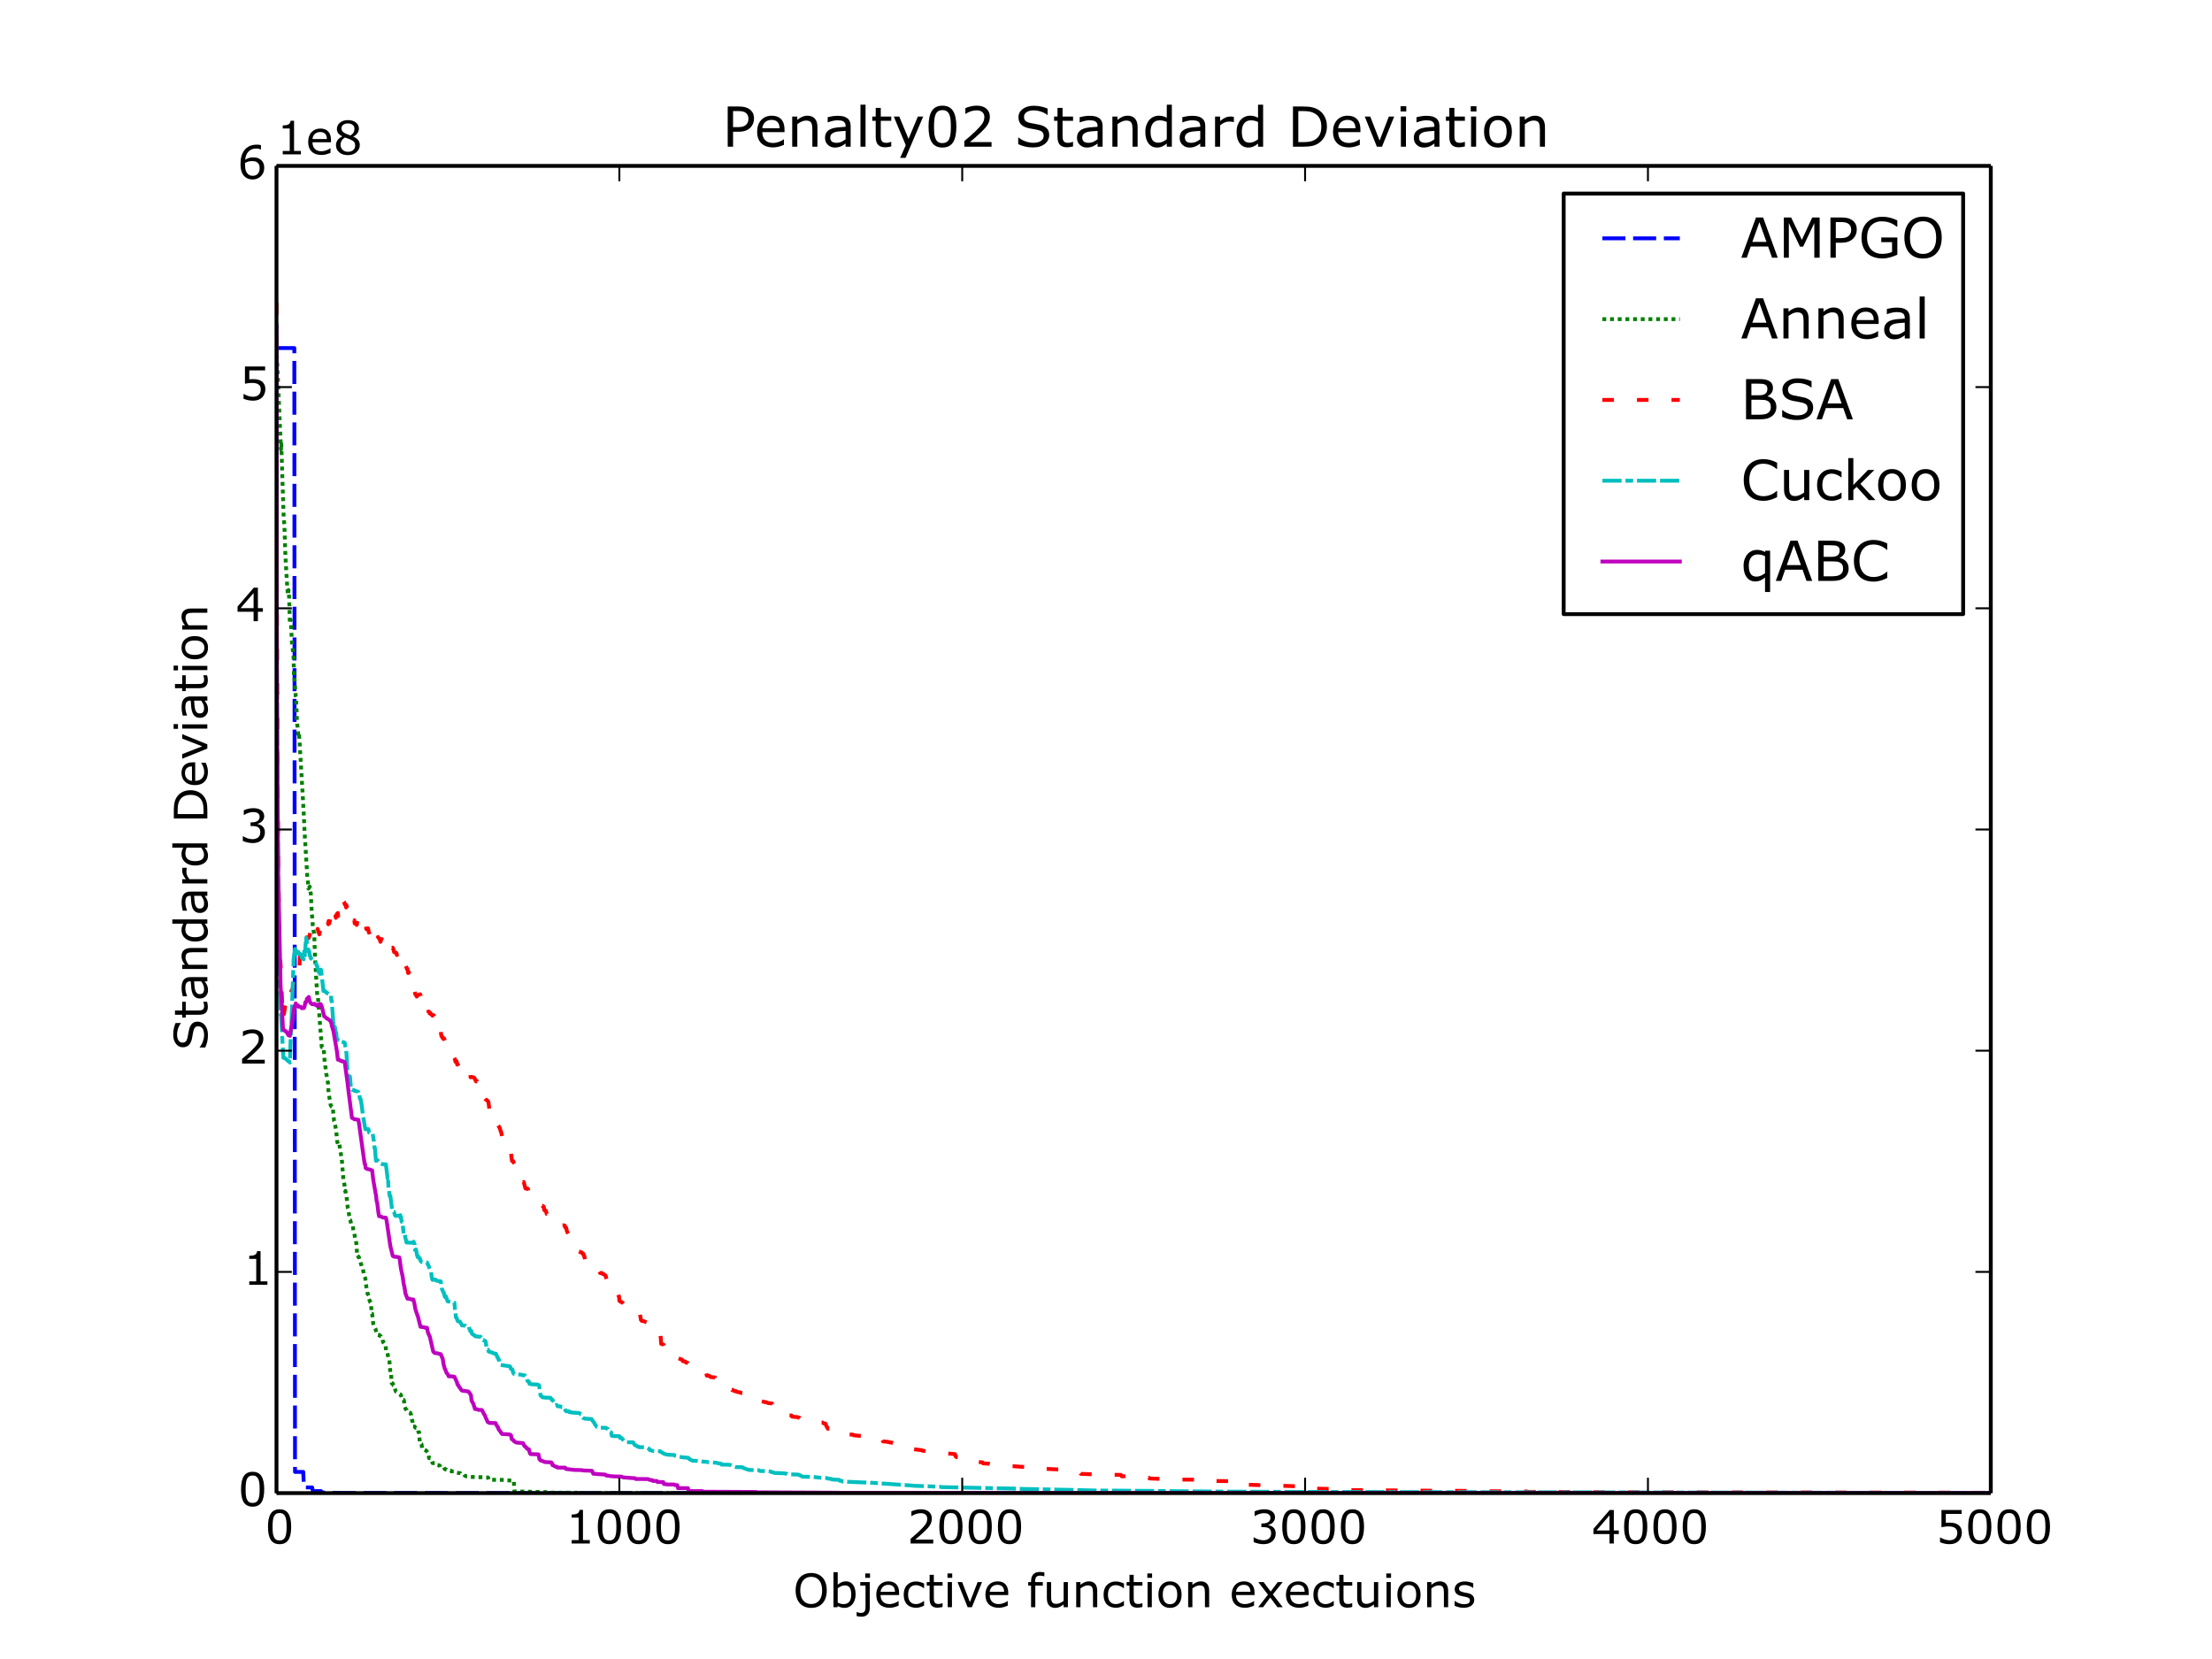 <?xml version="1.0" encoding="utf-8" standalone="no"?>
<!DOCTYPE svg PUBLIC "-//W3C//DTD SVG 1.1//EN"
  "http://www.w3.org/Graphics/SVG/1.1/DTD/svg11.dtd">
<!-- Created with matplotlib (http://matplotlib.org/) -->
<svg height="432pt" version="1.1" viewBox="0 0 576 432" width="576pt" xmlns="http://www.w3.org/2000/svg" xmlns:xlink="http://www.w3.org/1999/xlink">
 <defs>
  <style type="text/css">
*{stroke-linecap:butt;stroke-linejoin:round;}
  </style>
 </defs>
 <g id="figure_1">
  <g id="patch_1">
   <path d="
M0 432
L576 432
L576 0
L0 0
z
" style="fill:#ffffff;"/>
  </g>
  <g id="axes_1">
   <g id="patch_2">
    <path d="
M72 388.8
L518.4 388.8
L518.4 43.2
L72 43.2
z
" style="fill:#ffffff;"/>
   </g>
   <g id="line2d_1">
    <path clip-path="url(#p7ff5b81e1d)" d="
M72 90.634
L76.643 90.634
L76.821 383.281
L78.964 383.281
L79.142 387.328
L81.285 387.328
L81.464 388.278
L83.606 388.278
L83.785 388.635
L88.249 388.743
L88.606 388.777
L518.311 388.8
L518.311 388.8" style="fill:none;stroke:#0000ff;stroke-dasharray:6,2;stroke-dashoffset:0.0;"/>
   </g>
   <g id="line2d_2">
    <path clip-path="url(#p7ff5b81e1d)" d="
M72 90.432
L72.803 108.705
L73.071 114.891
L73.161 117.042
L73.25 115.589
L73.518 124.271
L73.875 134.835
L74.053 136.748
L74.321 144.795
L74.678 150.973
L74.946 154.931
L75.035 154.716
L75.125 153.646
L75.303 155.743
L75.482 162.378
L75.571 161.474
L75.66 161.375
L75.75 162.08
L76.018 167.31
L76.375 170.256
L76.464 171.637
L76.553 176.359
L76.643 176.234
L77 181.309
L77.089 181.57
L77.357 188.516
L77.446 188.839
L77.625 190.911
L77.714 191.532
L77.803 191.01
L77.892 191.387
L78.339 198.738
L78.785 206.39
L79.142 212.796
L79.321 216.889
L79.857 225.535
L80.035 228.499
L80.124 228.726
L80.303 231.376
L80.392 231.309
L80.66 230.881
L80.839 232.225
L80.928 232.624
L81.196 238.139
L81.285 238.71
L81.464 241.21
L81.731 242.857
L81.821 243.042
L81.999 248.499
L82.267 253.535
L82.624 259.414
L82.714 259.353
L82.803 259.844
L83.785 272.653
L83.874 272.627
L84.142 273.463
L84.321 273.415
L84.499 275.97
L84.678 277.529
L84.767 277.99
L84.946 279.623
L85.035 279.905
L85.303 281.548
L85.392 281.865
L85.571 284.628
L86.106 287.776
L86.374 288.217
L86.463 288.256
L86.553 288.426
L86.642 288.343
L86.999 291.902
L87.088 292.025
L87.535 294.315
L87.803 297.283
L88.07 298.04
L88.16 297.856
L88.249 297.962
L88.338 297.819
L88.874 301.152
L88.963 301.357
L89.41 307.193
L89.499 307.33
L89.677 308.385
L89.856 310.168
L89.945 310.098
L90.124 311.307
L90.213 311.383
L90.57 314.641
L90.659 314.86
L91.106 317.608
L91.195 317.673
L91.463 318.736
L91.731 319.021
L91.82 319.004
L92.088 320.797
L92.267 321.19
L92.445 322.315
L92.534 322.343
L92.713 323.021
L92.891 325.232
L92.981 326.527
L93.07 326.499
L93.159 326.53
L93.249 327.212
L93.338 327.192
L93.427 327.289
L93.784 328.68
L93.874 328.679
L94.052 329.356
L94.141 329.479
L94.32 330.214
L94.499 330.376
L94.766 331.97
L95.124 332.877
L95.391 335.058
L95.749 337.002
L95.838 336.991
L96.016 338.176
L96.106 338.257
L96.373 339.009
L96.463 339.041
L96.552 339.257
L96.82 342.108
L96.909 342.1
L97.177 344.628
L97.356 345.254
L97.802 346.119
L98.07 347.434
L98.248 347.594
L98.516 347.675
L98.784 347.604
L99.052 347.927
L99.141 347.931
L99.409 348.581
L99.588 348.719
L99.766 349.542
L99.945 349.618
L100.123 349.872
L100.302 349.933
L100.391 350.309
L100.57 351.979
L100.748 352.067
L100.837 352.091
L101.195 353.889
L101.373 354.028
L101.641 357.447
L101.82 357.418
L101.998 360.214
L102.266 360.234
L102.444 360.744
L102.623 360.806
L102.802 361.527
L103.069 362.334
L103.694 362.689
L104.141 363.079
L104.319 363.107
L104.409 363.322
L104.587 363.917
L104.766 363.961
L104.944 364.545
L105.123 364.536
L105.212 364.887
L105.391 366.283
L105.659 366.981
L105.837 367.065
L106.016 367.669
L106.373 367.736
L106.819 367.883
L107.087 368.498
L107.266 369.787
L107.355 369.842
L107.533 371.434
L107.98 371.474
L108.248 371.809
L108.783 371.882
L108.962 372.946
L109.14 372.945
L109.319 375.839
L109.408 375.839
L109.676 376.033
L109.765 376.066
L109.944 377.339
L110.48 377.466
L111.015 377.768
L111.372 378.254
L111.462 378.254
L111.73 379.704
L112.176 379.731
L112.622 380.973
L113.515 381.038
L113.694 381.45
L114.408 381.583
L114.497 381.636
L114.676 382.082
L115.569 382.112
L115.747 382.452
L115.926 382.617
L116.283 382.672
L116.551 382.918
L117.354 382.945
L117.533 383.137
L118.604 383.164
L118.961 383.513
L119.854 383.605
L120.033 383.878
L120.836 383.984
L121.015 384.243
L121.104 384.256
L121.283 384.396
L122.086 384.443
L122.265 384.579
L125.925 384.673
L126.282 384.708
L127.086 384.731
L127.264 385.328
L131.371 385.361
L131.55 385.463
L133.782 385.55
L133.96 388.35
L143.156 388.566
L143.335 388.681
L150.566 388.699
L150.745 388.793
L518.311 388.8
L518.311 388.8" style="fill:none;stroke:#008000;stroke-dasharray:1,1;stroke-dashoffset:0.0;"/>
   </g>
   <g id="line2d_3">
    <path clip-path="url(#p7ff5b81e1d)" d="
M72 78.896
L72.089 152.077
L72.179 177.6
L72.446 223.351
L72.714 241.855
L72.893 250.507
L72.982 250.162
L73.071 251.123
L73.607 264.659
L73.696 265.834
L73.786 263.926
L73.875 264.051
L73.964 263.981
L74.232 262.059
L74.321 261.684
L74.411 262.381
L74.678 261.604
L74.857 261.749
L74.946 261.096
L75.035 261.171
L75.125 261.377
L75.928 257.902
L76.107 258.059
L76.464 255.978
L76.732 255.479
L77 254.622
L77.446 252.367
L77.535 251.701
L77.714 252.382
L77.803 252.224
L77.982 251.61
L78.071 249.17
L78.16 249.372
L78.517 248.607
L78.607 248.698
L78.785 249.282
L78.875 248.237
L78.964 248.341
L79.053 248.344
L79.499 246.108
L79.589 246.143
L79.857 244.076
L80.124 244.308
L80.303 244.055
L80.392 244.26
L80.66 243.401
L80.839 242.466
L80.928 242.541
L81.017 242.839
L81.107 243.557
L81.196 243.197
L81.285 243.353
L81.731 242.013
L81.999 243.047
L82.089 242.429
L82.178 242.57
L82.446 242.224
L82.624 242.323
L82.714 241.887
L83.16 243.309
L83.339 242.214
L83.428 242.518
L83.696 241.935
L83.785 242.291
L83.963 241.929
L84.053 241.942
L84.321 240.912
L84.41 240.99
L84.499 240.588
L84.588 240.636
L84.678 240.695
L84.946 241.733
L85.303 240.649
L85.392 240.497
L85.481 240.678
L85.571 239.811
L85.749 240.465
L86.017 239.246
L86.106 239.492
L86.195 239.683
L86.374 238.766
L86.553 239.426
L86.642 238.856
L86.731 239.099
L86.91 238.448
L86.999 238.675
L87.088 239.462
L87.178 239.022
L87.267 239.24
L87.356 238.521
L87.445 239.008
L87.535 238.765
L87.713 237.994
L87.803 237.998
L87.981 237.745
L88.07 238.541
L88.427 236.145
L88.517 236.191
L88.785 235.786
L88.963 235.077
L89.142 235.03
L89.32 235.886
L89.499 234.757
L89.588 234.838
L89.767 235.501
L89.856 235.374
L90.035 235.605
L90.124 236.302
L90.213 235.885
L90.302 236.034
L90.481 235.83
L90.749 235.736
L90.927 236.636
L91.195 236.291
L91.374 236.564
L91.552 236.559
L91.642 236.985
L91.731 236.79
L92.088 239.944
L92.267 239.644
L92.356 240.463
L92.445 240.199
L92.534 240.262
L92.624 240.352
L92.713 240.627
L92.802 240.475
L92.891 240.852
L93.07 240.306
L93.159 240.476
L93.427 241.058
L93.695 240.835
L93.784 240.011
L93.963 240.527
L94.052 240.317
L94.141 240.375
L94.409 241.002
L94.499 240.971
L94.588 240.438
L94.677 240.501
L94.766 240.35
L94.856 240.408
L94.945 240.858
L95.034 240.747
L95.124 240.555
L95.213 240.766
L95.391 241.943
L95.57 241.772
L95.659 241.957
L95.838 241.733
L96.016 242.668
L96.195 243.08
L96.373 243.709
L96.463 244.582
L96.552 244.396
L96.641 244.668
L96.731 244.576
L96.998 243.863
L97.088 244.344
L97.177 244.264
L97.356 244.462
L97.534 244.97
L97.623 244.943
L97.981 244.206
L98.07 244.53
L98.159 244.213
L98.248 244.416
L98.427 244.003
L98.784 244.497
L98.873 244.526
L99.052 245.254
L99.32 244.521
L99.409 244.524
L99.588 244.766
L99.766 244.744
L99.855 244.533
L100.034 245.594
L100.212 245.282
L100.391 245.37
L100.48 245.24
L100.659 246.361
L100.748 246.635
L100.837 246.38
L100.927 246.718
L101.105 246.573
L101.195 246.867
L101.284 246.712
L101.552 246.955
L101.641 246.717
L101.82 246.855
L102.266 246.768
L102.355 246.928
L102.623 247.924
L102.802 247.906
L102.98 248.114
L103.159 248.107
L103.248 248.193
L103.337 248.698
L103.427 248.647
L103.516 248.483
L103.694 248.555
L103.784 248.554
L103.962 248.335
L104.141 248.383
L104.319 249.669
L104.409 249.608
L104.498 250.435
L104.587 250.361
L104.855 251.656
L105.034 251.429
L105.123 251.485
L105.301 251.288
L105.48 251.569
L105.569 251.313
L106.016 252.423
L106.105 252.284
L106.284 253.383
L106.462 253.127
L106.73 254.898
L106.819 254.695
L107.087 255.53
L107.266 255.279
L107.444 255.253
L107.533 255.338
L107.891 258.067
L107.98 258.15
L108.158 258.947
L108.248 258.946
L108.516 259.503
L108.694 259.175
L109.408 258.906
L109.498 259.096
L109.587 259.586
L109.765 260.94
L109.944 260.781
L110.033 260.897
L110.123 261.407
L110.301 261.184
L110.48 261.212
L110.658 261.8
L110.926 261.995
L111.194 261.848
L111.283 261.953
L111.372 261.677
L111.462 262.028
L111.551 263.42
L111.64 263.389
L111.908 263.924
L111.997 263.707
L112.355 264.221
L112.444 264.208
L112.622 264.487
L112.801 264.311
L112.98 264.42
L113.158 266.116
L113.426 267.31
L113.515 267.319
L113.694 268.023
L113.783 267.867
L114.408 267.359
L114.497 267.657
L114.676 268.447
L114.765 268.679
L114.944 269.801
L115.033 269.764
L115.212 270.256
L115.39 270.211
L115.479 270.566
L115.569 270.492
L115.658 270.429
L116.194 271.959
L116.372 271.967
L117.086 273.95
L117.265 273.883
L117.444 274.177
L117.533 274.01
L117.622 274.236
L117.801 274.132
L118.068 275.007
L118.426 275.699
L118.604 276.489
L118.783 276.457
L118.872 276.319
L118.961 276.587
L119.051 277.236
L119.14 277.162
L119.318 276.998
L119.497 276.957
L119.765 276.786
L119.943 276.808
L120.122 278.032
L120.211 278.373
L120.3 278.334
L120.39 278.196
L120.479 278.303
L120.747 278.027
L121.015 278.33
L121.193 278.268
L121.283 278.197
L121.461 278.517
L121.55 278.486
L121.64 278.972
L121.729 278.85
L121.908 279.158
L122.265 279.621
L122.443 279.646
L122.532 280.531
L122.622 280.474
L122.979 280.475
L123.336 280.543
L123.515 280.697
L123.872 281.367
L123.961 281.601
L124.14 281.551
L124.229 281.533
L124.764 283.237
L124.943 283.202
L125.032 283.48
L125.122 283.447
L125.3 283.453
L125.479 283.526
L125.568 284.033
L125.747 285.77
L125.836 285.812
L125.925 285.573
L126.014 285.615
L126.193 286.08
L126.282 286.082
L126.461 286.303
L126.818 286.491
L126.996 286.727
L127.175 286.864
L127.354 288.259
L127.532 289.582
L127.711 289.893
L127.8 289.909
L127.979 290.866
L128.336 290.714
L128.604 291.371
L128.871 291.236
L128.961 291.483
L129.05 291.435
L129.139 291.415
L129.764 293.127
L129.853 293.22
L130.032 293.624
L130.121 293.625
L130.389 294.637
L130.478 294.646
L130.746 296.011
L130.836 296.757
L130.925 296.694
L131.103 297.022
L131.282 297.817
L131.46 298.135
L131.639 298.298
L131.728 298.974
L131.818 298.943
L132.443 299.031
L132.621 299.354
L132.71 299.436
L132.889 300.147
L132.978 300.279
L133.068 300.209
L133.246 301.885
L133.335 302.337
L133.425 302.26
L133.603 302.32
L133.782 302.772
L133.871 302.853
L134.05 303.1
L134.317 303.262
L134.675 305.463
L134.764 305.448
L135.032 305.889
L135.121 305.906
L135.21 306.413
L135.3 306.369
L135.478 306.303
L135.657 306.627
L136.103 307.175
L136.192 307.378
L136.282 307.878
L136.371 307.779
L136.817 309.473
L137.442 309.517
L137.621 310.081
L137.889 310.259
L138.067 310.26
L138.246 310.763
L138.514 310.814
L138.692 311.04
L139.139 311.454
L139.317 311.687
L139.764 311.65
L140.031 312.134
L140.388 313.033
L140.567 313.617
L140.835 313.635
L141.013 313.999
L141.281 313.995
L141.371 314.208
L141.46 314.15
L141.549 314.163
L141.638 314.448
L141.728 315.121
L141.817 315.064
L141.906 315.25
L141.996 315.2
L142.174 315.299
L142.353 316.111
L142.71 316.104
L142.888 316.258
L143.067 316.162
L143.335 316.302
L143.513 317.133
L143.96 317.91
L144.228 317.969
L144.406 317.905
L144.852 318.224
L144.942 318.218
L145.21 318.684
L146.102 318.646
L146.281 319.084
L146.727 319.06
L147.084 319.158
L147.174 319.606
L147.263 319.578
L147.442 319.717
L147.62 320.627
L148.067 321.479
L148.513 321.511
L148.692 321.765
L148.781 321.93
L148.87 321.881
L149.227 322.345
L149.406 323.149
L149.495 323.17
L149.674 323.867
L149.941 324.034
L150.031 324.476
L150.12 324.458
L150.566 325.104
L150.745 325.855
L150.834 325.873
L151.102 326.077
L151.459 326.101
L151.638 326.415
L151.816 326.437
L151.906 326.471
L152.084 327.119
L152.173 327.065
L152.441 329.077
L153.066 329.133
L153.334 329.233
L153.513 329.925
L153.78 329.893
L153.959 330.02
L154.316 330.054
L154.763 330.709
L155.03 330.696
L155.209 331.006
L155.566 330.956
L156.012 331.065
L156.28 331.502
L156.727 331.493
L156.905 331.731
L157.084 331.72
L157.262 331.83
L157.709 332.174
L158.066 333.808
L158.512 334.884
L158.691 334.952
L158.869 335.108
L159.227 335.14
L159.584 335.158
L159.673 335.856
L159.762 335.836
L160.03 335.926
L160.209 336.047
L160.387 336.439
L160.566 336.464
L160.834 336.542
L160.923 336.582
L161.101 337.529
L161.191 337.529
L161.28 338.727
L161.369 338.705
L161.548 338.968
L161.905 339.059
L162.084 339.24
L162.173 339.259
L162.351 339.46
L162.708 339.578
L163.066 340.221
L163.423 340.73
L163.691 340.767
L163.78 340.924
L163.958 341.37
L164.583 341.37
L165.03 341.434
L165.298 341.593
L166.548 341.697
L166.905 343.703
L167.083 343.933
L167.262 343.978
L167.53 344.002
L168.512 344.388
L168.78 344.41
L168.958 344.789
L169.404 344.881
L169.494 344.897
L169.672 345.142
L169.851 345.211
L170.029 345.568
L170.119 345.56
L170.208 346.145
L170.297 346.106
L170.565 346.166
L170.744 346.699
L170.922 346.675
L171.101 346.765
L171.369 346.764
L171.547 347.388
L171.994 347.562
L172.172 349.936
L172.797 350.16
L173.065 350.907
L173.422 350.875
L173.601 350.967
L173.868 350.939
L174.047 351.291
L174.226 351.26
L174.404 351.98
L174.851 351.981
L175.029 352.107
L175.386 352.139
L175.476 352.126
L175.743 352.575
L175.922 352.577
L176.1 352.832
L176.19 352.876
L176.368 353.603
L177.618 354.062
L177.797 354.44
L178.065 354.475
L178.422 354.515
L178.6 354.779
L179.136 354.942
L179.315 355.164
L179.404 355.159
L179.582 355.729
L179.761 355.821
L179.94 355.83
L180.118 355.899
L180.207 355.892
L180.386 356.054
L180.564 356.17
L180.743 356.252
L180.922 356.277
L181.1 356.455
L181.636 356.437
L181.814 356.558
L182.886 356.68
L183.243 357.313
L183.779 357.497
L183.868 357.494
L184.046 358.217
L184.671 358.247
L185.028 358.575
L186.189 358.688
L186.368 359.591
L186.814 359.701
L187.082 360.203
L187.975 360.228
L188.153 360.512
L188.332 360.605
L188.51 361.009
L189.492 361.347
L189.671 361.455
L189.85 361.466
L190.028 361.574
L190.296 361.583
L190.564 361.918
L190.832 361.908
L191.01 362.089
L191.189 362.223
L191.635 362.243
L191.814 362.417
L192.528 362.564
L192.796 362.566
L192.974 362.727
L193.332 362.744
L193.51 362.866
L193.689 362.956
L194.224 362.921
L194.403 363.105
L194.581 363.09
L194.76 363.561
L195.385 363.647
L195.921 363.891
L196.188 363.953
L196.367 364.095
L196.992 364.13
L197.26 364.226
L197.528 364.316
L197.706 364.692
L197.796 364.682
L197.974 364.824
L199.135 365.089
L199.492 365.129
L200.028 365.363
L200.563 365.389
L200.831 365.458
L201.01 365.46
L201.188 365.972
L201.992 366.06
L202.349 366.23
L202.527 366.936
L202.706 366.979
L202.884 367.219
L203.599 367.289
L203.867 367.347
L204.045 367.35
L204.224 367.962
L204.492 368.089
L205.027 368.419
L205.384 368.435
L205.563 368.566
L206.099 368.587
L206.277 368.897
L207.706 369.019
L207.884 369.147
L208.152 369.146
L208.331 369.357
L208.509 369.342
L208.688 369.667
L209.848 369.981
L210.027 370.077
L210.563 370.164
L211.277 370.165
L211.991 370.16
L212.705 370.209
L212.884 370.358
L214.134 370.405
L214.58 370.672
L214.937 370.688
L215.294 371.598
L215.384 371.602
L215.562 372.042
L216.723 372.119
L216.901 372.28
L217.705 372.352
L217.973 372.407
L218.508 372.451
L219.848 372.563
L220.473 372.642
L220.74 372.759
L220.919 372.803
L221.098 373.554
L222.08 373.568
L222.258 373.741
L223.151 373.833
L223.508 373.87
L224.401 373.906
L224.58 374.201
L225.919 374.258
L226.097 374.413
L227.436 374.502
L227.615 374.736
L227.794 374.802
L228.508 374.889
L228.776 374.925
L229.758 374.986
L229.936 375.339
L231.097 375.438
L231.543 375.559
L232.525 375.719
L232.793 375.798
L233.061 375.9
L233.15 375.898
L233.329 376.149
L234.847 376.249
L235.204 376.435
L235.65 376.534
L235.829 376.686
L236.632 376.751
L236.989 376.996
L237.168 377.254
L237.882 377.367
L240.025 377.628
L240.204 377.759
L241.096 377.878
L241.275 377.961
L243.775 378.066
L244.668 378.264
L245.56 378.351
L248.239 378.618
L248.685 378.647
L248.864 379.293
L249.132 379.454
L249.489 379.514
L249.667 379.917
L251.096 380.048
L251.81 380.055
L253.685 380.203
L254.31 380.309
L254.488 380.651
L255.828 380.801
L256.006 381.06
L257.524 381.158
L257.792 381.234
L258.06 381.329
L259.934 381.428
L260.47 381.532
L261.541 381.614
L261.809 381.704
L263.773 381.794
L267.255 382.034
L267.702 382.056
L270.38 382.13
L270.559 382.331
L271.987 382.376
L272.166 382.482
L275.38 382.627
L275.558 382.627
L275.826 382.851
L276.183 382.953
L279.13 383.218
L279.576 383.254
L279.755 383.35
L280.558 383.444
L281.272 383.516
L281.451 383.791
L284.04 383.882
L286.361 383.909
L288.772 383.973
L289.129 384.005
L291.897 384.063
L292.075 384.415
L294.932 384.426
L295.111 384.531
L296.807 384.642
L297.164 384.68
L299.128 384.792
L299.307 384.976
L299.843 385.008
L305.199 385.216
L305.556 385.248
L311.628 385.317
L311.806 385.568
L320.913 385.704
L324.037 385.783
L324.216 386.463
L324.93 386.476
L325.109 386.627
L328.234 386.727
L328.591 386.769
L335.644 386.95
L337.965 387.047
L338.322 387.114
L341.626 387.202
L341.804 387.477
L341.893 387.478
L342.072 387.624
L347.161 387.73
L347.697 387.764
L348.679 387.766
L348.857 387.951
L350.821 388.012
L371.177 388.158
L372.427 388.17
L387.337 388.242
L387.605 388.307
L397.604 388.367
L397.783 388.468
L416.889 388.582
L420.728 388.587
L511.883 388.681
L512.329 388.704
L518.311 388.704
L518.311 388.704" style="fill:none;stroke:#ff0000;stroke-dasharray:3,6;stroke-dashoffset:0.0;"/>
   </g>
   <g id="line2d_4">
    <path clip-path="url(#p7ff5b81e1d)" d="
M72 84.088
L72.089 166.447
L72.179 191.854
L72.446 229.349
L72.625 243.904
L73.071 264.25
L73.161 264.115
L73.786 275.455
L74.143 275.467
L75.035 276.305
L75.303 276.375
L75.482 276.691
L75.75 268.378
L75.839 267.956
L76.464 249.693
L76.643 248.361
L76.732 248.096
L76.821 247.112
L76.91 247.173
L77 246.654
L77.089 248.455
L77.267 247.81
L77.625 247.838
L77.892 248.346
L78.071 248.416
L78.16 248.362
L78.339 248.559
L78.607 249.382
L79.053 249.812
L79.142 249.522
L79.232 247.715
L79.41 248.778
L79.589 245.625
L79.678 245.526
L79.767 244.211
L79.946 245.67
L80.124 247.711
L80.214 247.695
L80.303 247.258
L80.482 248.064
L80.571 247.83
L80.66 248.866
L80.749 248.83
L80.928 249.546
L81.017 249.546
L81.999 250.686
L82.178 250.783
L82.267 250.794
L82.535 251.588
L82.624 251.625
L82.714 252.446
L82.803 251.882
L82.981 253.138
L83.071 252.797
L83.16 252.781
L83.249 252.911
L83.339 253.617
L83.517 252.47
L83.606 252.584
L84.231 258.071
L84.321 257.78
L84.499 258.058
L84.678 258.156
L84.767 258.173
L84.946 258.5
L85.124 258.5
L85.392 258.737
L85.481 258.757
L85.749 259.201
L86.017 259.311
L86.195 259.294
L86.285 260.533
L86.374 260.502
L86.553 263.01
L86.82 266.664
L86.91 266.106
L87.088 267.457
L87.178 267.365
L87.445 268.958
L87.535 268.842
L87.713 270.743
L87.803 270.666
L87.892 270.838
L87.981 270.722
L88.249 270.97
L88.606 271.033
L88.695 271.308
L88.785 271.278
L89.499 271.387
L89.767 271.535
L90.213 274.22
L90.481 278.906
L90.749 281.065
L90.927 280.422
L91.017 280.465
L91.106 280.315
L91.195 280.989
L91.374 283.462
L91.552 283.478
L91.731 283.799
L92.088 283.836
L92.177 283.834
L92.356 284.09
L92.891 284.169
L93.249 284.288
L93.338 284.426
L93.427 284.814
L93.516 284.68
L93.695 286.071
L93.784 286.004
L93.874 286.103
L94.141 287.547
L94.499 290.364
L95.124 294.038
L95.927 294.009
L96.106 294.917
L96.998 295.07
L97.177 296.04
L97.356 297.191
L97.534 299
L97.623 298.926
L97.891 302.248
L98.159 302.215
L98.338 302.143
L98.605 302.721
L99.23 303.062
L99.677 303.136
L99.945 303.19
L100.48 303.174
L100.927 306.831
L101.016 306.532
L101.195 309.922
L101.284 309.901
L101.462 311.411
L101.552 311.281
L101.641 311.369
L102.087 314.947
L102.266 315.537
L102.623 315.598
L102.802 316.312
L102.98 316.614
L104.052 316.579
L104.23 316.417
L104.319 317.108
L104.409 316.878
L104.587 318.135
L104.676 318.079
L104.855 318.727
L105.123 321.581
L105.301 321.491
L105.391 321.346
L105.569 322.46
L105.659 322.607
L105.837 323.536
L107.623 323.628
L107.712 323.34
L107.98 324.109
L108.069 325.503
L108.158 325.433
L108.337 325.37
L108.605 326.887
L108.783 327.371
L108.962 327.157
L109.14 327.623
L109.23 327.573
L109.319 327.679
L109.498 328.315
L109.587 328.354
L109.765 328.62
L111.194 328.75
L111.372 329.203
L111.462 329.262
L112.087 330.884
L112.265 331.253
L112.444 332.762
L112.622 333.277
L112.89 333.253
L113.158 333.193
L113.426 333.22
L113.604 333.445
L113.783 333.475
L113.962 333.566
L114.676 333.642
L114.765 333.66
L115.033 335.535
L115.479 336.589
L115.569 336.587
L115.836 337.69
L115.926 337.76
L116.104 337.575
L116.551 338.852
L118.336 339.187
L118.515 341.697
L118.604 341.713
L118.693 342.99
L118.783 342.933
L119.229 344.066
L119.765 344.142
L120.3 345.133
L121.193 345.207
L121.372 345.375
L122.086 345.397
L122.265 346.156
L122.354 346.165
L122.443 346.613
L122.532 346.576
L122.711 346.565
L122.89 347.315
L123.515 347.692
L123.693 347.94
L124.497 348.047
L124.854 348.087
L125.122 348.077
L125.479 348.477
L125.836 348.656
L125.925 349.031
L126.014 348.98
L126.461 349.304
L126.729 351.221
L126.818 351.265
L126.907 351.5
L127.086 351.457
L127.264 351.961
L127.889 352.129
L128.246 352.22
L128.425 352.392
L129.139 352.502
L129.586 353.562
L129.675 353.568
L129.853 354.124
L130.032 354.206
L130.3 355.407
L131.103 355.544
L131.907 355.648
L132.8 355.798
L133.068 356.485
L133.425 356.598
L133.603 357.429
L133.692 357.476
L133.871 357.809
L134.05 357.855
L134.228 357.863
L135.835 357.978
L136.014 358.094
L136.639 358.124
L136.907 358.444
L136.996 358.405
L137.353 359.603
L137.621 359.752
L137.71 359.762
L137.889 360.336
L138.156 360.409
L138.424 360.45
L140.031 360.544
L140.299 360.688
L140.388 360.739
L140.746 363.364
L140.835 363.428
L141.013 363.648
L141.103 363.645
L141.281 363.857
L142.174 363.944
L142.888 363.962
L143.335 363.969
L143.692 364.514
L143.781 364.436
L144.317 365.159
L144.495 365.294
L144.585 365.88
L144.674 365.845
L144.852 365.855
L145.031 365.906
L145.21 366.193
L145.924 366.224
L146.281 366.426
L146.995 366.474
L147.263 367.327
L147.352 367.308
L147.442 367.494
L147.531 367.449
L147.709 367.501
L148.067 367.456
L148.245 367.742
L148.513 367.65
L148.781 367.812
L150.745 367.943
L150.924 368.019
L151.013 368.028
L151.191 368.259
L151.281 368.263
L151.459 368.869
L151.816 369.22
L152.352 369.42
L154.048 369.514
L154.227 369.843
L154.763 370.548
L154.941 370.945
L155.388 371.537
L155.655 371.599
L155.834 371.767
L157.798 371.802
L158.066 372.027
L158.244 372.082
L158.423 372.746
L158.959 372.904
L159.137 372.995
L159.316 373.885
L159.762 373.956
L161.28 373.972
L161.459 374.442
L161.816 374.418
L162.619 375.387
L162.887 375.457
L163.066 375.552
L164.851 375.584
L165.298 376.299
L165.565 376.347
L166.012 376.697
L166.28 376.697
L166.458 376.854
L167.172 376.84
L168.512 376.923
L168.69 377.04
L168.869 377.204
L169.047 377.28
L169.226 377.624
L169.494 377.654
L169.672 377.723
L170.119 377.849
L171.994 377.92
L172.172 378.127
L172.797 378.474
L172.976 378.587
L173.244 378.656
L173.601 378.745
L173.868 378.801
L175.565 378.881
L175.833 379.09
L177.797 379.49
L178.69 379.558
L179.047 379.601
L179.225 379.595
L179.404 379.858
L179.582 379.987
L179.672 379.993
L179.85 380.151
L180.207 380.277
L180.386 380.366
L181.814 380.427
L182.886 380.587
L183.868 380.657
L184.582 380.766
L184.939 380.797
L186.368 380.887
L187.26 381.067
L187.707 381.124
L187.885 381.384
L189.671 381.415
L190.296 381.497
L190.921 381.813
L191.189 381.891
L191.635 382.027
L193.332 382.067
L193.599 382.277
L194.671 382.652
L195.028 382.76
L195.474 382.784
L197.617 382.845
L197.796 382.996
L198.063 383.055
L199.492 383.062
L199.938 383.091
L200.652 383.176
L200.92 383.338
L201.367 383.421
L201.635 383.547
L204.045 383.638
L204.313 383.679
L204.938 383.791
L205.116 383.887
L206.456 383.941
L207.884 383.978
L208.241 384.168
L208.42 384.185
L208.777 384.445
L209.045 384.527
L211.812 384.595
L213.866 384.817
L215.294 384.877
L215.741 385.037
L216.455 385.114
L216.634 385.247
L218.508 385.348
L218.687 385.592
L219.223 385.619
L219.401 385.798
L223.597 385.977
L224.133 385.998
L226.99 386.106
L236.989 386.798
L238.239 386.907
L241.364 387.01
L241.9 387.032
L244.668 387.141
L245.203 387.239
L261.006 387.567
L265.559 387.657
L266.005 387.71
L270.827 387.795
L275.648 387.902
L279.397 387.975
L284.219 388.099
L285.468 388.123
L300.557 388.232
L305.824 388.298
L316.27 388.391
L339.751 388.497
L518.311 388.762
L518.311 388.762" style="fill:none;stroke:#00bfbf;stroke-dasharray:5,1,2,1,5,1;stroke-dashoffset:0.0;"/>
   </g>
   <g id="line2d_5">
    <path clip-path="url(#p7ff5b81e1d)" d="
M72 84.989
L72.089 160.653
L72.179 190.407
L72.446 227.624
L73.071 256.905
L73.428 262.326
L73.696 268.122
L73.786 268.172
L73.875 268.093
L74.411 268.611
L74.5 268.548
L75.125 269.599
L75.303 269.601
L75.393 269.606
L75.482 269.739
L75.928 266.912
L76.018 266.63
L76.643 262.202
L76.732 262.566
L76.821 261.771
L76.91 262.081
L77 261.284
L77.178 261.737
L77.357 261.76
L77.625 261.821
L77.714 262.132
L77.803 262.092
L78.25 262.238
L78.339 262.185
L78.607 262.562
L78.785 262.503
L79.142 262.484
L79.321 262.02
L79.499 260.994
L79.678 261.05
L79.857 260.428
L79.946 260.046
L80.035 260.081
L80.392 259.604
L80.66 260.672
L80.839 261.133
L81.017 261.245
L81.196 261.467
L81.374 261.477
L81.553 261.504
L81.821 261.482
L81.91 261.372
L82.089 261.659
L82.267 261.69
L82.624 261.942
L82.714 261.86
L82.803 261.611
L82.981 261.813
L83.249 261.426
L83.428 261.682
L83.517 261.484
L83.785 262.092
L84.41 264.622
L84.767 264.876
L85.035 265.179
L85.213 265.246
L85.392 265.319
L85.838 265.717
L86.017 265.731
L86.285 266.457
L86.463 267.389
L86.553 267.37
L86.642 268.024
L86.731 267.988
L87.713 273.65
L87.981 275.939
L88.249 275.961
L88.338 275.947
L88.517 276.135
L88.695 276.259
L88.963 276.259
L89.142 276.399
L89.32 276.361
L89.767 276.566
L90.481 281.874
L90.838 284.827
L91.642 291.1
L91.909 291.221
L92.356 291.486
L92.534 291.432
L92.891 291.522
L93.338 291.601
L93.516 292.821
L94.945 303.056
L95.034 302.964
L95.213 304.153
L95.391 304.247
L95.57 304.39
L96.373 304.55
L96.552 304.651
L96.909 304.768
L97.177 307.135
L97.445 308.659
L97.802 310.712
L97.891 311.111
L98.07 312.738
L98.248 313.363
L98.516 315.634
L98.695 316.684
L99.23 316.789
L99.677 317.033
L100.48 317.088
L100.659 317.786
L101.641 324.475
L102.266 327.02
L102.623 327.241
L103.159 327.279
L103.962 327.412
L104.052 327.766
L104.409 330.412
L104.855 332.457
L105.034 333.765
L105.212 334.807
L105.301 334.993
L105.569 336.808
L106.105 338.166
L106.73 338.22
L107.087 338.377
L107.623 338.376
L107.891 339.334
L108.158 340.88
L108.605 342.264
L108.783 342.657
L109.498 345.489
L110.39 345.605
L110.569 345.727
L111.194 345.734
L111.372 346.764
L111.73 347.706
L111.908 348.004
L112.801 351.917
L113.158 352.308
L113.783 352.391
L114.14 352.449
L114.319 352.558
L114.765 352.605
L115.301 353.902
L115.479 355.149
L115.836 356.458
L115.926 356.547
L116.283 357.511
L116.64 357.892
L116.819 358.387
L117.89 358.411
L118.068 358.506
L118.336 358.509
L118.961 359.879
L119.14 360.556
L119.408 360.821
L119.586 361.231
L119.854 361.5
L120.033 361.843
L120.3 362.108
L121.997 362.35
L122.265 362.717
L122.532 363.153
L122.622 363.239
L122.8 364.804
L122.89 364.837
L123.157 365.402
L123.247 365.479
L123.425 366.118
L123.515 366.327
L123.693 366.901
L124.407 367.002
L124.586 367.134
L125.479 367.154
L126.193 368.516
L126.282 368.557
L126.461 369.108
L126.996 370.28
L127.443 370.536
L129.05 370.556
L129.228 371.03
L129.318 371.08
L129.586 371.619
L129.675 371.633
L129.853 372.223
L130.121 372.56
L130.3 372.729
L130.478 373.134
L130.568 373.143
L130.746 373.416
L132.175 373.481
L132.8 373.561
L132.978 373.731
L133.068 373.733
L133.246 374.754
L133.514 374.872
L133.603 374.924
L133.871 375.334
L134.139 375.452
L134.407 375.634
L135.924 375.773
L136.192 375.773
L136.549 376.542
L136.728 376.588
L136.996 376.947
L137.085 376.952
L137.264 377.288
L137.71 377.362
L137.978 378.438
L138.156 378.64
L140.21 378.71
L140.478 380.007
L140.567 380.033
L140.746 380.294
L141.013 380.337
L141.371 380.495
L141.906 380.721
L143.513 380.787
L143.692 380.947
L143.87 381.523
L144.138 381.552
L144.317 381.767
L144.585 381.882
L144.852 381.937
L144.942 381.939
L145.12 382.149
L147.174 382.172
L147.352 382.507
L149.584 382.771
L151.548 382.81
L151.727 382.897
L154.138 382.987
L154.495 383.759
L155.834 383.857
L156.28 383.89
L157.62 383.983
L157.709 384.036
L157.887 384.236
L158.512 384.28
L158.78 384.356
L159.852 384.453
L161.816 384.506
L162.262 384.711
L165.387 384.935
L165.565 385.123
L168.78 385.142
L169.137 385.364
L169.494 385.398
L169.851 385.419
L170.029 385.642
L171.012 385.642
L171.19 385.907
L172.708 385.934
L172.886 386.443
L173.601 386.508
L173.868 386.563
L175.565 386.563
L175.743 386.725
L176.368 386.727
L176.547 387.502
L179.136 387.506
L179.315 388.241
L180.297 388.274
L182.886 388.274
L183.064 388.437
L196.992 388.506
L197.171 388.597
L218.33 388.695
L218.687 388.728
L518.311 388.8
L518.311 388.8" style="fill:none;stroke:#bf00bf;stroke-linecap:square;"/>
   </g>
   <g id="matplotlib.axis_1">
    <g id="xtick_1">
     <g id="line2d_6">
      <defs>
       <path d="
M0 0
L0 -4" id="mc7db9fdffb" style="stroke:#000000;stroke-width:0.5;"/>
      </defs>
      <g>
       <use style="stroke:#000000;stroke-width:0.5;" x="72.0" xlink:href="#mc7db9fdffb" y="388.8"/>
      </g>
     </g>
     <g id="line2d_7">
      <defs>
       <path d="
M0 0
L0 4" id="m5a7d422ac3" style="stroke:#000000;stroke-width:0.5;"/>
      </defs>
      <g>
       <use style="stroke:#000000;stroke-width:0.5;" x="72.0" xlink:href="#m5a7d422ac3" y="43.2"/>
      </g>
     </g>
     <g id="text_1">
      <!-- 0 -->
      <defs>
       <path d="
M56.984 36.375
Q56.984 16.797 50.859 7.641
Q44.734 -1.516 31.844 -1.516
Q18.75 -1.516 12.719 7.766
Q6.688 17.047 6.688 36.281
Q6.688 55.672 12.781 64.922
Q18.891 74.172 31.844 74.172
Q44.922 74.172 50.953 64.766
Q56.984 55.375 56.984 36.375
M44.141 14.203
Q45.844 18.172 46.453 23.516
Q47.078 28.859 47.078 36.375
Q47.078 43.797 46.453 49.266
Q45.844 54.734 44.094 58.547
Q42.391 62.312 39.422 64.203
Q36.469 66.109 31.844 66.109
Q27.25 66.109 24.234 64.203
Q21.234 62.312 19.484 58.453
Q17.828 54.828 17.219 49.016
Q16.609 43.219 16.609 36.281
Q16.609 28.656 17.141 23.531
Q17.672 18.406 19.438 14.359
Q21.047 10.547 24 8.547
Q26.953 6.547 31.844 6.547
Q36.422 6.547 39.453 8.453
Q42.484 10.359 44.141 14.203" id="Verdana-30"/>
      </defs>
      <g transform="translate(68.982 401.918)scale(0.12 -0.12)">
       <use xlink:href="#Verdana-30"/>
      </g>
     </g>
    </g>
    <g id="xtick_2">
     <g id="line2d_8">
      <g>
       <use style="stroke:#000000;stroke-width:0.5;" x="161.28" xlink:href="#mc7db9fdffb" y="388.8"/>
      </g>
     </g>
     <g id="line2d_9">
      <g>
       <use style="stroke:#000000;stroke-width:0.5;" x="161.28" xlink:href="#m5a7d422ac3" y="43.2"/>
      </g>
     </g>
     <g id="text_2">
      <!-- 1000 -->
      <defs>
       <path d="
M52.938 0
L13.578 0
L13.578 7.422
L28.719 7.422
L28.719 56.156
L13.578 56.156
L13.578 62.797
Q16.656 62.797 20.172 63.297
Q23.688 63.812 25.484 64.797
Q27.734 66.016 29.031 67.891
Q30.328 69.781 30.516 72.953
L38.094 72.953
L38.094 7.422
L52.938 7.422
z
" id="Verdana-31"/>
      </defs>
      <g transform="translate(147.232 401.918)scale(0.12 -0.12)">
       <use xlink:href="#Verdana-31"/>
       <use x="63.574" xlink:href="#Verdana-30"/>
       <use x="127.148" xlink:href="#Verdana-30"/>
       <use x="190.723" xlink:href="#Verdana-30"/>
      </g>
     </g>
    </g>
    <g id="xtick_3">
     <g id="line2d_10">
      <g>
       <use style="stroke:#000000;stroke-width:0.5;" x="250.56" xlink:href="#mc7db9fdffb" y="388.8"/>
      </g>
     </g>
     <g id="line2d_11">
      <g>
       <use style="stroke:#000000;stroke-width:0.5;" x="250.56" xlink:href="#m5a7d422ac3" y="43.2"/>
      </g>
     </g>
     <g id="text_3">
      <!-- 2000 -->
      <defs>
       <path d="
M57.078 0
L7.859 0
L7.859 10.203
Q12.984 14.594 18.141 18.984
Q23.297 23.391 27.734 27.734
Q37.109 36.812 40.578 42.156
Q44.047 47.516 44.047 53.719
Q44.047 59.375 40.312 62.562
Q36.578 65.766 29.891 65.766
Q25.438 65.766 20.266 64.203
Q15.094 62.641 10.156 59.422
L9.672 59.422
L9.672 69.672
Q13.141 71.391 18.922 72.797
Q24.703 74.219 30.125 74.219
Q41.312 74.219 47.656 68.812
Q54 63.422 54 54.203
Q54 50.047 52.953 46.453
Q51.906 42.875 49.859 39.656
Q47.953 36.625 45.391 33.688
Q42.828 30.766 39.156 27.203
Q33.938 22.078 28.359 17.266
Q22.797 12.453 17.969 8.344
L57.078 8.344
z
" id="Verdana-32"/>
      </defs>
      <g transform="translate(236.168 401.918)scale(0.12 -0.12)">
       <use xlink:href="#Verdana-32"/>
       <use x="63.574" xlink:href="#Verdana-30"/>
       <use x="127.148" xlink:href="#Verdana-30"/>
       <use x="190.723" xlink:href="#Verdana-30"/>
      </g>
     </g>
    </g>
    <g id="xtick_4">
     <g id="line2d_12">
      <g>
       <use style="stroke:#000000;stroke-width:0.5;" x="339.84" xlink:href="#mc7db9fdffb" y="388.8"/>
      </g>
     </g>
     <g id="line2d_13">
      <g>
       <use style="stroke:#000000;stroke-width:0.5;" x="339.84" xlink:href="#m5a7d422ac3" y="43.2"/>
      </g>
     </g>
     <g id="text_4">
      <!-- 3000 -->
      <defs>
       <path d="
M50.688 35.016
Q53.031 32.906 54.547 29.734
Q56.062 26.562 56.062 21.531
Q56.062 16.547 54.25 12.391
Q52.438 8.25 49.172 5.172
Q45.516 1.766 40.547 0.125
Q35.594 -1.516 29.688 -1.516
Q23.641 -1.516 17.781 -0.062
Q11.922 1.375 8.156 3.078
L8.156 13.281
L8.891 13.281
Q13.031 10.547 18.641 8.734
Q24.266 6.938 29.5 6.938
Q32.562 6.938 36.031 7.953
Q39.5 8.984 41.656 10.984
Q43.891 13.141 44.984 15.719
Q46.094 18.312 46.094 22.266
Q46.094 26.172 44.844 28.734
Q43.609 31.297 41.406 32.766
Q39.203 34.281 36.078 34.844
Q32.953 35.406 29.344 35.406
L24.953 35.406
L24.953 43.5
L28.375 43.5
Q35.797 43.5 40.203 46.594
Q44.625 49.703 44.625 55.672
Q44.625 58.297 43.5 60.266
Q42.391 62.25 40.375 63.531
Q38.281 64.797 35.891 65.281
Q33.5 65.766 30.469 65.766
Q25.828 65.766 20.594 64.109
Q15.375 62.453 10.75 59.422
L10.25 59.422
L10.25 69.625
Q13.719 71.344 19.5 72.781
Q25.297 74.219 30.719 74.219
Q36.031 74.219 40.078 73.234
Q44.141 72.266 47.406 70.125
Q50.922 67.781 52.734 64.453
Q54.547 61.141 54.547 56.688
Q54.547 50.641 50.266 46.125
Q46 41.609 40.188 40.438
L40.188 39.75
Q42.531 39.359 45.547 38.109
Q48.578 36.859 50.688 35.016" id="Verdana-33"/>
      </defs>
      <g transform="translate(325.466 401.918)scale(0.12 -0.12)">
       <use xlink:href="#Verdana-33"/>
       <use x="63.574" xlink:href="#Verdana-30"/>
       <use x="127.148" xlink:href="#Verdana-30"/>
       <use x="190.723" xlink:href="#Verdana-30"/>
      </g>
     </g>
    </g>
    <g id="xtick_5">
     <g id="line2d_14">
      <g>
       <use style="stroke:#000000;stroke-width:0.5;" x="429.12" xlink:href="#mc7db9fdffb" y="388.8"/>
      </g>
     </g>
     <g id="line2d_15">
      <g>
       <use style="stroke:#000000;stroke-width:0.5;" x="429.12" xlink:href="#m5a7d422ac3" y="43.2"/>
      </g>
     </g>
     <g id="text_5">
      <!-- 4000 -->
      <defs>
       <path d="
M58.734 20.453
L47.953 20.453
L47.953 0
L38.578 0
L38.578 20.453
L3.766 20.453
L3.766 31.688
L38.969 72.703
L47.953 72.703
L47.953 28.266
L58.734 28.266
z

M38.578 28.266
L38.578 61.078
L10.406 28.266
z
" id="Verdana-34"/>
      </defs>
      <g transform="translate(414.483 401.918)scale(0.12 -0.12)">
       <use xlink:href="#Verdana-34"/>
       <use x="63.574" xlink:href="#Verdana-30"/>
       <use x="127.148" xlink:href="#Verdana-30"/>
       <use x="190.723" xlink:href="#Verdana-30"/>
      </g>
     </g>
    </g>
    <g id="xtick_6">
     <g id="line2d_16">
      <g>
       <use style="stroke:#000000;stroke-width:0.5;" x="518.4" xlink:href="#mc7db9fdffb" y="388.8"/>
      </g>
     </g>
     <g id="line2d_17">
      <g>
       <use style="stroke:#000000;stroke-width:0.5;" x="518.4" xlink:href="#m5a7d422ac3" y="43.2"/>
      </g>
     </g>
     <g id="text_6">
      <!-- 5000 -->
      <defs>
       <path d="
M56.5 23.094
Q56.5 18.016 54.641 13.375
Q52.781 8.734 49.562 5.562
Q46.047 2.156 41.188 0.312
Q36.328 -1.516 29.938 -1.516
Q23.969 -1.516 18.453 -0.266
Q12.938 0.984 9.125 2.734
L9.125 13.031
L9.812 13.031
Q13.812 10.5 19.188 8.719
Q24.562 6.938 29.734 6.938
Q33.203 6.938 36.453 7.906
Q39.703 8.891 42.234 11.328
Q44.391 13.422 45.484 16.344
Q46.578 19.281 46.578 23.141
Q46.578 26.906 45.281 29.484
Q44 32.078 41.703 33.641
Q39.156 35.5 35.516 36.25
Q31.891 37.016 27.391 37.016
Q23.094 37.016 19.109 36.422
Q15.141 35.844 12.25 35.25
L12.25 72.703
L56 72.703
L56 64.156
L21.688 64.156
L21.688 44.828
Q23.781 45.016 25.969 45.109
Q28.172 45.219 29.781 45.219
Q35.688 45.219 40.125 44.219
Q44.578 43.219 48.297 40.672
Q52.203 37.984 54.344 33.734
Q56.5 29.5 56.5 23.094" id="Verdana-35"/>
      </defs>
      <g transform="translate(504.084 401.918)scale(0.12 -0.12)">
       <use xlink:href="#Verdana-35"/>
       <use x="63.574" xlink:href="#Verdana-30"/>
       <use x="127.148" xlink:href="#Verdana-30"/>
       <use x="190.723" xlink:href="#Verdana-30"/>
      </g>
     </g>
    </g>
    <g id="text_7">
     <!-- Objective function exectuions -->
     <defs>
      <path d="
M57.031 27.688
Q57.031 20.844 55.094 15.375
Q53.172 9.906 49.906 6.203
Q46.438 2.344 42.281 0.406
Q38.141 -1.516 33.156 -1.516
Q28.516 -1.516 25.047 -0.406
Q21.578 0.688 18.219 2.547
L17.625 0
L9.031 0
L9.031 75.984
L18.219 75.984
L18.219 48.828
Q22.078 52 26.422 54.031
Q30.766 56.062 36.188 56.062
Q45.844 56.062 51.438 48.641
Q57.031 41.219 57.031 27.688
M47.562 27.438
Q47.562 37.203 44.328 42.25
Q41.109 47.312 33.938 47.312
Q29.938 47.312 25.828 45.578
Q21.734 43.844 18.219 41.109
L18.219 9.859
Q22.125 8.109 24.922 7.422
Q27.734 6.734 31.297 6.734
Q38.922 6.734 43.234 11.734
Q47.562 16.75 47.562 27.438" id="Verdana-62"/>
      <path d="
M56.203 54.547
L34.125 0
L24.906 0
L2.984 54.547
L12.938 54.547
L29.828 11.141
L46.578 54.547
z
" id="Verdana-76"/>
      <path d="
M56.25 0
L44.672 0
L29.203 20.953
L13.625 0
L2.938 0
L24.219 27.203
L3.125 54.547
L14.703 54.547
L30.078 33.938
L45.516 54.547
L56.25 54.547
L34.812 27.688
z
" id="Verdana-78"/>
      <path d="
M54.688 26.312
L14.5 26.312
Q14.5 21.297 16.016 17.547
Q17.531 13.812 20.172 11.422
Q22.703 9.078 26.188 7.906
Q29.688 6.734 33.891 6.734
Q39.453 6.734 45.094 8.953
Q50.734 11.188 53.125 13.328
L53.609 13.328
L53.609 3.328
Q48.969 1.375 44.141 0.047
Q39.312 -1.266 33.984 -1.266
Q20.406 -1.266 12.781 6.078
Q5.172 13.422 5.172 26.953
Q5.172 40.328 12.469 48.188
Q19.781 56.062 31.688 56.062
Q42.719 56.062 48.703 49.609
Q54.688 43.172 54.688 31.297
z

M45.75 33.344
Q45.703 40.578 42.109 44.531
Q38.531 48.484 31.203 48.484
Q23.828 48.484 19.453 44.141
Q15.094 39.797 14.5 33.344
z
" id="Verdana-65"/>
      <path d="
M49.359 3.422
Q44.781 1.219 40.656 0
Q36.531 -1.219 31.891 -1.219
Q25.984 -1.219 21.047 0.516
Q16.109 2.25 12.594 5.766
Q9.031 9.281 7.078 14.641
Q5.125 20.016 5.125 27.203
Q5.125 40.578 12.469 48.188
Q19.828 55.812 31.891 55.812
Q36.578 55.812 41.094 54.484
Q45.609 53.172 49.359 51.266
L49.359 41.062
L48.875 41.062
Q44.672 44.344 40.203 46.094
Q35.75 47.859 31.5 47.859
Q23.688 47.859 19.172 42.609
Q14.656 37.359 14.656 27.203
Q14.656 17.328 19.062 12.031
Q23.484 6.734 31.5 6.734
Q34.281 6.734 37.156 7.469
Q40.047 8.203 42.328 9.375
Q44.344 10.406 46.094 11.547
Q47.859 12.703 48.875 13.531
L49.359 13.531
z
" id="Verdana-63"/>
      <path d="
M26.031 63.672
L15.672 63.672
L15.672 73.188
L26.031 73.188
z

M25.438 -1.312
Q25.438 -10.891 20.547 -15.766
Q15.672 -20.656 7.469 -20.656
Q5.516 -20.656 2.312 -20.266
Q-0.875 -19.875 -3.031 -19.281
L-3.031 -10.547
L-2.547 -10.547
Q-1.172 -11.078 1.141 -11.766
Q3.469 -12.453 5.672 -12.453
Q9.188 -12.453 11.328 -11.469
Q13.484 -10.5 14.547 -8.547
Q15.625 -6.594 15.938 -3.828
Q16.266 -1.078 16.266 2.875
L16.266 46.828
L4.891 46.828
L4.891 54.547
L25.438 54.547
z
" id="Verdana-6a"/>
      <path d="
M18.891 63.672
L8.547 63.672
L8.547 73.188
L18.891 73.188
z

M18.312 0
L9.125 0
L9.125 54.547
L18.312 54.547
z
" id="Verdana-69"/>
      <path d="
M54.641 0
L45.453 0
L45.453 31.062
Q45.453 34.812 45.016 38.109
Q44.578 41.406 43.406 43.266
Q42.188 45.312 39.891 46.312
Q37.594 47.312 33.938 47.312
Q30.172 47.312 26.062 45.453
Q21.969 43.609 18.219 40.719
L18.219 0
L9.031 0
L9.031 54.547
L18.219 54.547
L18.219 48.484
Q22.516 52.047 27.094 54.047
Q31.688 56.062 36.531 56.062
Q45.359 56.062 50 50.734
Q54.641 45.406 54.641 35.406
z
" id="Verdana-6e"/>
      <path d="
M48 15.719
Q48 8.25 41.812 3.469
Q35.641 -1.312 24.953 -1.312
Q18.891 -1.312 13.844 0.125
Q8.797 1.562 5.375 3.266
L5.375 13.578
L5.859 13.578
Q10.203 10.297 15.516 8.375
Q20.844 6.453 25.734 6.453
Q31.781 6.453 35.203 8.406
Q38.625 10.359 38.625 14.547
Q38.625 17.781 36.766 19.438
Q34.906 21.094 29.641 22.266
Q27.688 22.703 24.531 23.281
Q21.391 23.875 18.797 24.562
Q11.625 26.469 8.609 30.156
Q5.609 33.844 5.609 39.203
Q5.609 42.578 7 45.547
Q8.406 48.531 11.234 50.875
Q13.969 53.172 18.188 54.516
Q22.406 55.859 27.641 55.859
Q32.516 55.859 37.516 54.656
Q42.531 53.469 45.844 51.766
L45.844 41.938
L45.359 41.938
Q41.844 44.531 36.812 46.312
Q31.781 48.094 26.953 48.094
Q21.922 48.094 18.453 46.156
Q14.984 44.234 14.984 40.438
Q14.984 37.062 17.094 35.359
Q19.141 33.641 23.734 32.562
Q26.266 31.984 29.406 31.391
Q32.562 30.812 34.672 30.328
Q41.062 28.859 44.531 25.297
Q48 21.688 48 15.719" id="Verdana-73"/>
      <path d="
M38.375 67.094
L37.891 67.094
Q36.375 67.531 33.938 67.984
Q31.5 68.453 29.641 68.453
Q23.734 68.453 21.062 65.844
Q18.406 63.234 18.406 56.391
L18.406 54.547
L34.969 54.547
L34.969 46.828
L18.703 46.828
L18.703 0
L9.516 0
L9.516 46.828
L3.328 46.828
L3.328 54.547
L9.516 54.547
L9.516 56.344
Q9.516 66.062 14.344 71.266
Q19.188 76.469 28.328 76.469
Q31.391 76.469 33.859 76.172
Q36.328 75.875 38.375 75.484
z
" id="Verdana-66"/>
      <path id="Verdana-20"/>
      <path d="
M63.969 64.359
Q68.406 59.469 70.766 52.391
Q73.141 45.312 73.141 36.328
Q73.141 27.344 70.719 20.234
Q68.312 13.141 63.969 8.406
Q59.469 3.469 53.344 0.969
Q47.219 -1.516 39.359 -1.516
Q31.688 -1.516 25.406 1.016
Q19.141 3.562 14.75 8.406
Q10.359 13.234 7.984 20.266
Q5.609 27.297 5.609 36.328
Q5.609 45.219 7.953 52.266
Q10.297 59.328 14.797 64.359
Q19.094 69.141 25.469 71.672
Q31.844 74.219 39.359 74.219
Q47.172 74.219 53.391 71.656
Q59.625 69.094 63.969 64.359
M63.094 36.328
Q63.094 50.484 56.734 58.172
Q50.391 65.875 39.406 65.875
Q28.328 65.875 22 58.172
Q15.672 50.484 15.672 36.328
Q15.672 22.016 22.109 14.422
Q28.562 6.844 39.406 6.844
Q50.25 6.844 56.672 14.422
Q63.094 22.016 63.094 36.328" id="Verdana-4f"/>
      <path d="
M55.516 27.25
Q55.516 13.922 48.672 6.203
Q41.844 -1.516 30.375 -1.516
Q18.797 -1.516 11.984 6.203
Q5.172 13.922 5.172 27.25
Q5.172 40.578 11.984 48.312
Q18.797 56.062 30.375 56.062
Q41.844 56.062 48.672 48.312
Q55.516 40.578 55.516 27.25
M46.047 27.25
Q46.047 37.844 41.891 42.984
Q37.75 48.141 30.375 48.141
Q22.906 48.141 18.781 42.984
Q14.656 37.844 14.656 27.25
Q14.656 17 18.797 11.688
Q22.953 6.391 30.375 6.391
Q37.703 6.391 41.875 11.641
Q46.047 16.891 46.047 27.25" id="Verdana-6f"/>
      <path d="
M37.359 0.484
Q34.766 -0.203 31.703 -0.641
Q28.656 -1.078 26.266 -1.078
Q17.922 -1.078 13.578 3.406
Q9.234 7.906 9.234 17.828
L9.234 46.828
L3.031 46.828
L3.031 54.547
L9.234 54.547
L9.234 70.219
L18.406 70.219
L18.406 54.547
L37.359 54.547
L37.359 46.828
L18.406 46.828
L18.406 21.969
Q18.406 17.672 18.594 15.25
Q18.797 12.844 19.969 10.75
Q21.047 8.797 22.922 7.891
Q24.812 6.984 28.656 6.984
Q30.906 6.984 33.344 7.641
Q35.797 8.297 36.859 8.734
L37.359 8.734
z
" id="Verdana-74"/>
      <path d="
M54.25 0
L45.062 0
L45.062 6.062
Q40.438 2.391 36.188 0.438
Q31.938 -1.516 26.812 -1.516
Q18.219 -1.516 13.422 3.734
Q8.641 8.984 8.641 19.141
L8.641 54.547
L17.828 54.547
L17.828 23.484
Q17.828 19.344 18.219 16.375
Q18.609 13.422 19.875 11.328
Q21.188 9.188 23.281 8.203
Q25.391 7.234 29.391 7.234
Q32.953 7.234 37.172 9.078
Q41.406 10.938 45.062 13.812
L45.062 54.547
L54.25 54.547
z
" id="Verdana-75"/>
     </defs>
     <g transform="translate(206.508 418.509)scale(0.12 -0.12)">
      <use xlink:href="#Verdana-4f"/>
      <use x="78.711" xlink:href="#Verdana-62"/>
      <use x="141.016" xlink:href="#Verdana-6a"/>
      <use x="175.439" xlink:href="#Verdana-65"/>
      <use x="235.01" xlink:href="#Verdana-63"/>
      <use x="287.109" xlink:href="#Verdana-74"/>
      <use x="326.514" xlink:href="#Verdana-69"/>
      <use x="353.955" xlink:href="#Verdana-76"/>
      <use x="412.26" xlink:href="#Verdana-65"/>
      <use x="471.83" xlink:href="#Verdana-20"/>
      <use x="506.986" xlink:href="#Verdana-66"/>
      <use x="542.143" xlink:href="#Verdana-75"/>
      <use x="605.424" xlink:href="#Verdana-6e"/>
      <use x="668.705" xlink:href="#Verdana-63"/>
      <use x="720.805" xlink:href="#Verdana-74"/>
      <use x="760.209" xlink:href="#Verdana-69"/>
      <use x="787.65" xlink:href="#Verdana-6f"/>
      <use x="848.344" xlink:href="#Verdana-6e"/>
      <use x="911.625" xlink:href="#Verdana-20"/>
      <use x="946.781" xlink:href="#Verdana-65"/>
      <use x="1006.352" xlink:href="#Verdana-78"/>
      <use x="1064.406" xlink:href="#Verdana-65"/>
      <use x="1123.977" xlink:href="#Verdana-63"/>
      <use x="1176.076" xlink:href="#Verdana-74"/>
      <use x="1215.48" xlink:href="#Verdana-75"/>
      <use x="1278.762" xlink:href="#Verdana-69"/>
      <use x="1306.203" xlink:href="#Verdana-6f"/>
      <use x="1366.896" xlink:href="#Verdana-6e"/>
      <use x="1430.178" xlink:href="#Verdana-73"/>
     </g>
    </g>
   </g>
   <g id="matplotlib.axis_2">
    <g id="ytick_1">
     <g id="line2d_18">
      <defs>
       <path d="
M0 0
L4 0" id="md7965d1ba0" style="stroke:#000000;stroke-width:0.5;"/>
      </defs>
      <g>
       <use style="stroke:#000000;stroke-width:0.5;" x="72.0" xlink:href="#md7965d1ba0" y="388.8"/>
      </g>
     </g>
     <g id="line2d_19">
      <defs>
       <path d="
M0 0
L-4 0" id="md9a1c1a7cd" style="stroke:#000000;stroke-width:0.5;"/>
      </defs>
      <g>
       <use style="stroke:#000000;stroke-width:0.5;" x="518.4" xlink:href="#md9a1c1a7cd" y="388.8"/>
      </g>
     </g>
     <g id="text_8">
      <!-- 0 -->
      <g transform="translate(61.964 392.152)scale(0.12 -0.12)">
       <use xlink:href="#Verdana-30"/>
      </g>
     </g>
    </g>
    <g id="ytick_2">
     <g id="line2d_20">
      <g>
       <use style="stroke:#000000;stroke-width:0.5;" x="72.0" xlink:href="#md7965d1ba0" y="331.2"/>
      </g>
     </g>
     <g id="line2d_21">
      <g>
       <use style="stroke:#000000;stroke-width:0.5;" x="518.4" xlink:href="#md9a1c1a7cd" y="331.2"/>
      </g>
     </g>
     <g id="text_9">
      <!-- 1 -->
      <g transform="translate(63.277 334.552)scale(0.12 -0.12)">
       <use xlink:href="#Verdana-31"/>
      </g>
     </g>
    </g>
    <g id="ytick_3">
     <g id="line2d_22">
      <g>
       <use style="stroke:#000000;stroke-width:0.5;" x="72.0" xlink:href="#md7965d1ba0" y="273.6"/>
      </g>
     </g>
     <g id="line2d_23">
      <g>
       <use style="stroke:#000000;stroke-width:0.5;" x="518.4" xlink:href="#md9a1c1a7cd" y="273.6"/>
      </g>
     </g>
     <g id="text_10">
      <!-- 2 -->
      <g transform="translate(62.094 276.952)scale(0.12 -0.12)">
       <use xlink:href="#Verdana-32"/>
      </g>
     </g>
    </g>
    <g id="ytick_4">
     <g id="line2d_24">
      <g>
       <use style="stroke:#000000;stroke-width:0.5;" x="72.0" xlink:href="#md7965d1ba0" y="216.0"/>
      </g>
     </g>
     <g id="line2d_25">
      <g>
       <use style="stroke:#000000;stroke-width:0.5;" x="518.4" xlink:href="#md9a1c1a7cd" y="216.0"/>
      </g>
     </g>
     <g id="text_11">
      <!-- 3 -->
      <g transform="translate(62.251 219.352)scale(0.12 -0.12)">
       <use xlink:href="#Verdana-33"/>
      </g>
     </g>
    </g>
    <g id="ytick_5">
     <g id="line2d_26">
      <g>
       <use style="stroke:#000000;stroke-width:0.5;" x="72.0" xlink:href="#md7965d1ba0" y="158.4"/>
      </g>
     </g>
     <g id="line2d_27">
      <g>
       <use style="stroke:#000000;stroke-width:0.5;" x="518.4" xlink:href="#md9a1c1a7cd" y="158.4"/>
      </g>
     </g>
     <g id="text_12">
      <!-- 4 -->
      <g transform="translate(61.404 161.752)scale(0.12 -0.12)">
       <use xlink:href="#Verdana-34"/>
      </g>
     </g>
    </g>
    <g id="ytick_6">
     <g id="line2d_28">
      <g>
       <use style="stroke:#000000;stroke-width:0.5;" x="72.0" xlink:href="#md7965d1ba0" y="100.8"/>
      </g>
     </g>
     <g id="line2d_29">
      <g>
       <use style="stroke:#000000;stroke-width:0.5;" x="518.4" xlink:href="#md9a1c1a7cd" y="100.8"/>
      </g>
     </g>
     <g id="text_13">
      <!-- 5 -->
      <g transform="translate(62.315 104.152)scale(0.12 -0.12)">
       <use xlink:href="#Verdana-35"/>
      </g>
     </g>
    </g>
    <g id="ytick_7">
     <g id="line2d_30">
      <g>
       <use style="stroke:#000000;stroke-width:0.5;" x="72.0" xlink:href="#md7965d1ba0" y="43.2"/>
      </g>
     </g>
     <g id="line2d_31">
      <g>
       <use style="stroke:#000000;stroke-width:0.5;" x="518.4" xlink:href="#md9a1c1a7cd" y="43.2"/>
      </g>
     </g>
     <g id="text_14">
      <!-- 6 -->
      <defs>
       <path d="
M58.156 23.578
Q58.156 12.5 50.859 5.484
Q43.562 -1.516 32.953 -1.516
Q27.594 -1.516 23.188 0.141
Q18.797 1.812 15.438 5.078
Q11.234 9.125 8.953 15.812
Q6.688 22.516 6.688 31.938
Q6.688 41.609 8.766 49.078
Q10.844 56.547 15.375 62.359
Q19.672 67.875 26.453 70.969
Q33.25 74.078 42.281 74.078
Q45.172 74.078 47.125 73.828
Q49.078 73.578 51.078 72.953
L51.078 63.625
L50.594 63.625
Q49.219 64.359 46.453 65.016
Q43.703 65.672 40.828 65.672
Q30.328 65.672 24.078 59.109
Q17.828 52.547 16.797 41.359
Q20.906 43.844 24.875 45.141
Q28.859 46.438 34.078 46.438
Q38.719 46.438 42.25 45.578
Q45.797 44.734 49.516 42.141
Q53.812 39.156 55.984 34.609
Q58.156 30.078 58.156 23.578
M48.25 23.188
Q48.25 27.734 46.906 30.703
Q45.562 33.688 42.484 35.891
Q40.234 37.453 37.5 37.938
Q34.766 38.422 31.781 38.422
Q27.641 38.422 24.078 37.438
Q20.516 36.469 16.75 34.422
Q16.656 33.344 16.594 32.344
Q16.547 31.344 16.547 29.828
Q16.547 22.125 18.141 17.656
Q19.734 13.188 22.516 10.594
Q24.75 8.453 27.359 7.453
Q29.984 6.453 33.062 6.453
Q40.141 6.453 44.188 10.766
Q48.25 15.094 48.25 23.188" id="Verdana-36"/>
      </defs>
      <g transform="translate(61.824 46.552)scale(0.12 -0.12)">
       <use xlink:href="#Verdana-36"/>
      </g>
     </g>
    </g>
    <g id="text_15">
     <!-- Standard Deviation -->
     <defs>
      <path d="
M51.422 0
L42.281 0
L42.281 5.812
Q41.062 4.984 38.984 3.484
Q36.922 2 34.969 1.125
Q32.672 0 29.688 -0.75
Q26.703 -1.516 22.703 -1.516
Q15.328 -1.516 10.203 3.359
Q5.078 8.25 5.078 15.828
Q5.078 22.016 7.734 25.844
Q10.406 29.688 15.328 31.891
Q20.312 34.078 27.297 34.859
Q34.281 35.641 42.281 36.031
L42.281 37.453
Q42.281 40.578 41.188 42.625
Q40.094 44.672 38.031 45.844
Q36.078 46.969 33.344 47.359
Q30.609 47.75 27.641 47.75
Q24.031 47.75 19.578 46.797
Q15.141 45.844 10.406 44.047
L9.906 44.047
L9.906 53.375
Q12.594 54.109 17.672 54.984
Q22.75 55.859 27.688 55.859
Q33.453 55.859 37.719 54.906
Q42 53.953 45.125 51.656
Q48.188 49.422 49.797 45.844
Q51.422 42.281 51.422 37.016
z

M42.281 13.422
L42.281 28.609
Q38.094 28.375 32.391 27.875
Q26.703 27.391 23.391 26.469
Q19.438 25.344 16.984 22.969
Q14.547 20.609 14.547 16.453
Q14.547 11.766 17.375 9.391
Q20.219 7.031 26.031 7.031
Q30.859 7.031 34.859 8.906
Q38.875 10.797 42.281 13.422" id="Verdana-61"/>
      <path d="
M71.188 36.281
Q71.188 26.375 66.859 18.312
Q62.547 10.25 55.375 5.812
Q50.391 2.734 44.266 1.359
Q38.141 0 28.125 0
L9.766 0
L9.766 72.703
L27.938 72.703
Q38.578 72.703 44.844 71.156
Q51.125 69.625 55.469 66.938
Q62.891 62.312 67.031 54.594
Q71.188 46.875 71.188 36.281
M61.078 36.422
Q61.078 44.969 58.094 50.828
Q55.125 56.688 49.219 60.062
Q44.922 62.5 40.078 63.453
Q35.25 64.406 28.516 64.406
L19.438 64.406
L19.438 8.297
L28.516 8.297
Q35.5 8.297 40.703 9.328
Q45.906 10.359 50.25 13.141
Q55.672 16.609 58.375 22.266
Q61.078 27.938 61.078 36.422" id="Verdana-44"/>
      <path d="
M43.062 44.531
L42.578 44.531
Q40.531 45.016 38.594 45.234
Q36.672 45.453 34.031 45.453
Q29.781 45.453 25.828 43.578
Q21.875 41.703 18.219 38.719
L18.219 0
L9.031 0
L9.031 54.547
L18.219 54.547
L18.219 46.484
Q23.688 50.875 27.859 52.703
Q32.031 54.547 36.375 54.547
Q38.766 54.547 39.844 54.422
Q40.922 54.297 43.062 53.953
z
" id="Verdana-72"/>
      <path d="
M62.594 20.75
Q62.594 16.5 60.609 12.344
Q58.641 8.203 55.078 5.328
Q51.172 2.203 45.969 0.438
Q40.766 -1.312 33.453 -1.312
Q25.594 -1.312 19.312 0.141
Q13.031 1.609 6.547 4.5
L6.547 16.609
L7.234 16.609
Q12.75 12.016 19.969 9.516
Q27.203 7.031 33.547 7.031
Q42.531 7.031 47.531 10.391
Q52.547 13.766 52.547 19.391
Q52.547 24.219 50.172 26.516
Q47.797 28.812 42.969 30.078
Q39.312 31.062 35.031 31.688
Q30.766 32.328 25.984 33.297
Q16.312 35.359 11.641 40.312
Q6.984 45.266 6.984 53.219
Q6.984 62.359 14.688 68.188
Q22.406 74.031 34.281 74.031
Q41.938 74.031 48.328 72.562
Q54.734 71.094 59.672 68.953
L59.672 57.516
L58.984 57.516
Q54.828 61.031 48.062 63.344
Q41.312 65.672 34.234 65.672
Q26.469 65.672 21.75 62.453
Q17.047 59.234 17.047 54.156
Q17.047 49.609 19.391 47.016
Q21.734 44.438 27.641 43.062
Q30.766 42.391 36.516 41.406
Q42.281 40.438 46.297 39.406
Q54.391 37.25 58.484 32.906
Q62.594 28.562 62.594 20.75" id="Verdana-53"/>
      <path d="
M53.266 0
L44.094 0
L44.094 5.719
Q40.141 2.297 35.844 0.391
Q31.547 -1.516 26.516 -1.516
Q16.75 -1.516 11.016 6
Q5.281 13.531 5.281 26.859
Q5.281 33.797 7.25 39.203
Q9.234 44.625 12.594 48.438
Q15.922 52.156 20.328 54.109
Q24.75 56.062 29.5 56.062
Q33.797 56.062 37.109 55.156
Q40.438 54.25 44.094 52.344
L44.094 75.984
L53.266 75.984
z

M44.094 13.422
L44.094 44.734
Q40.375 46.391 37.438 47.016
Q34.516 47.656 31.062 47.656
Q23.344 47.656 19.047 42.281
Q14.75 36.922 14.75 27.047
Q14.75 17.328 18.062 12.281
Q21.391 7.234 28.719 7.234
Q32.625 7.234 36.625 8.953
Q40.625 10.688 44.094 13.422" id="Verdana-64"/>
     </defs>
     <g transform="translate(53.989 273.547)rotate(-90.0)scale(0.12 -0.12)">
      <use xlink:href="#Verdana-53"/>
      <use x="68.359" xlink:href="#Verdana-74"/>
      <use x="107.764" xlink:href="#Verdana-61"/>
      <use x="167.822" xlink:href="#Verdana-6e"/>
      <use x="231.104" xlink:href="#Verdana-64"/>
      <use x="293.408" xlink:href="#Verdana-61"/>
      <use x="353.467" xlink:href="#Verdana-72"/>
      <use x="396.143" xlink:href="#Verdana-64"/>
      <use x="458.447" xlink:href="#Verdana-20"/>
      <use x="493.604" xlink:href="#Verdana-44"/>
      <use x="570.654" xlink:href="#Verdana-65"/>
      <use x="630.225" xlink:href="#Verdana-76"/>
      <use x="689.404" xlink:href="#Verdana-69"/>
      <use x="716.846" xlink:href="#Verdana-61"/>
      <use x="776.904" xlink:href="#Verdana-74"/>
      <use x="816.309" xlink:href="#Verdana-69"/>
      <use x="843.75" xlink:href="#Verdana-6f"/>
      <use x="904.443" xlink:href="#Verdana-6e"/>
     </g>
    </g>
    <g id="text_16">
     <!-- 1e8 -->
     <defs>
      <path d="
M57.625 20.266
Q57.625 10.844 50.266 4.594
Q42.922 -1.656 31.781 -1.656
Q19.969 -1.656 12.953 4.438
Q5.953 10.547 5.953 20.062
Q5.953 26.125 9.469 31.031
Q12.984 35.938 19.391 38.812
L19.391 39.109
Q13.531 42.234 10.719 45.938
Q7.906 49.656 7.906 55.219
Q7.906 63.422 14.641 68.891
Q21.391 74.359 31.781 74.359
Q42.672 74.359 49.172 69.141
Q55.672 63.922 55.672 55.859
Q55.672 50.922 52.594 46.156
Q49.516 41.406 43.562 38.719
L43.562 38.422
Q50.391 35.5 54 31.203
Q57.625 26.906 57.625 20.266
M46.047 55.766
Q46.047 60.984 42.016 64.078
Q37.984 67.188 31.734 67.188
Q25.594 67.188 21.656 64.25
Q17.719 61.328 17.719 56.344
Q17.719 52.828 19.703 50.266
Q21.688 47.703 25.688 45.703
Q27.484 44.828 30.875 43.406
Q34.281 42 37.5 41.062
Q42.328 44.281 44.188 47.75
Q46.047 51.219 46.047 55.766
M47.562 19.344
Q47.562 23.828 45.578 26.531
Q43.609 29.25 37.844 31.984
Q35.547 33.062 32.812 33.984
Q30.078 34.906 25.531 36.578
Q21.141 34.188 18.484 30.078
Q15.828 25.984 15.828 20.797
Q15.828 14.203 20.359 9.906
Q24.906 5.609 31.891 5.609
Q39.016 5.609 43.281 9.266
Q47.562 12.938 47.562 19.344" id="Verdana-38"/>
     </defs>
     <g transform="translate(72.0 40.2)scale(0.12 -0.12)">
      <use xlink:href="#Verdana-31"/>
      <use x="63.574" xlink:href="#Verdana-65"/>
      <use x="123.145" xlink:href="#Verdana-38"/>
     </g>
    </g>
   </g>
   <g id="patch_3">
    <path d="
M72 43.2
L518.4 43.2" style="fill:none;stroke:#000000;"/>
   </g>
   <g id="patch_4">
    <path d="
M72 388.8
L72 43.2" style="fill:none;stroke:#000000;"/>
   </g>
   <g id="patch_5">
    <path d="
M518.4 388.8
L518.4 43.2" style="fill:none;stroke:#000000;"/>
   </g>
   <g id="patch_6">
    <path d="
M72 388.8
L518.4 388.8" style="fill:none;stroke:#000000;"/>
   </g>
   <g id="text_17">
    <!-- Penalty02 Standard Deviation -->
    <defs>
     <path d="
M18.312 0
L9.125 0
L9.125 75.984
L18.312 75.984
z
" id="Verdana-6c"/>
     <path d="
M57.328 50.734
Q57.328 45.906 55.641 41.766
Q53.953 37.641 50.922 34.625
Q47.172 30.859 42.047 28.969
Q36.922 27.094 29.109 27.094
L19.438 27.094
L19.438 0
L9.766 0
L9.766 72.703
L29.5 72.703
Q36.031 72.703 40.578 71.609
Q45.125 70.516 48.641 68.172
Q52.781 65.375 55.047 61.219
Q57.328 57.078 57.328 50.734
M47.266 50.484
Q47.266 54.25 45.938 57.031
Q44.625 59.812 41.938 61.578
Q39.594 63.094 36.594 63.75
Q33.594 64.406 29 64.406
L19.438 64.406
L19.438 35.359
L27.594 35.359
Q33.453 35.359 37.109 36.406
Q40.766 37.453 43.062 39.75
Q45.359 42.094 46.312 44.672
Q47.266 47.266 47.266 50.484" id="Verdana-50"/>
     <path d="
M56.203 54.547
L24.359 -20.125
L14.547 -20.125
L24.703 2.641
L2.984 54.547
L12.938 54.547
L29.688 14.109
L46.578 54.547
z
" id="Verdana-79"/>
    </defs>
    <g transform="translate(188.088 38.2)scale(0.144 -0.144)">
     <use xlink:href="#Verdana-50"/>
     <use x="57.803" xlink:href="#Verdana-65"/>
     <use x="117.373" xlink:href="#Verdana-6e"/>
     <use x="180.654" xlink:href="#Verdana-61"/>
     <use x="240.713" xlink:href="#Verdana-6c"/>
     <use x="268.154" xlink:href="#Verdana-74"/>
     <use x="307.059" xlink:href="#Verdana-79"/>
     <use x="366.238" xlink:href="#Verdana-30"/>
     <use x="429.812" xlink:href="#Verdana-32"/>
     <use x="493.387" xlink:href="#Verdana-20"/>
     <use x="528.543" xlink:href="#Verdana-53"/>
     <use x="596.902" xlink:href="#Verdana-74"/>
     <use x="636.307" xlink:href="#Verdana-61"/>
     <use x="696.365" xlink:href="#Verdana-6e"/>
     <use x="759.646" xlink:href="#Verdana-64"/>
     <use x="821.951" xlink:href="#Verdana-61"/>
     <use x="882.01" xlink:href="#Verdana-72"/>
     <use x="924.686" xlink:href="#Verdana-64"/>
     <use x="986.99" xlink:href="#Verdana-20"/>
     <use x="1022.146" xlink:href="#Verdana-44"/>
     <use x="1099.197" xlink:href="#Verdana-65"/>
     <use x="1158.768" xlink:href="#Verdana-76"/>
     <use x="1217.947" xlink:href="#Verdana-69"/>
     <use x="1245.389" xlink:href="#Verdana-61"/>
     <use x="1305.447" xlink:href="#Verdana-74"/>
     <use x="1344.852" xlink:href="#Verdana-69"/>
     <use x="1372.293" xlink:href="#Verdana-6f"/>
     <use x="1432.986" xlink:href="#Verdana-6e"/>
    </g>
   </g>
   <g id="legend_1">
    <g id="patch_7">
     <path d="
M407.18 159.919
L511.2 159.919
L511.2 50.4
L407.18 50.4
L407.18 159.919
z
" style="fill:#ffffff;stroke:#000000;"/>
    </g>
    <g id="line2d_32">
     <path d="
M417.26 62.062
L437.42 62.062" style="fill:none;stroke:#0000ff;stroke-dasharray:6,2;stroke-dashoffset:0.0;"/>
    </g>
    <g id="line2d_33"/>
    <g id="text_18">
     <!-- AMPGO -->
     <defs>
      <path d="
M74.516 0
L64.844 0
L64.844 62.641
L44.625 20.016
L38.875 20.016
L18.797 62.641
L18.797 0
L9.766 0
L9.766 72.703
L22.953 72.703
L42.328 32.234
L61.078 72.703
L74.516 72.703
z
" id="Verdana-4d"/>
      <path d="
M70.406 5.375
Q64.453 2.641 57.391 0.609
Q50.344 -1.422 43.75 -1.422
Q35.25 -1.422 28.172 0.922
Q21.094 3.266 16.109 7.953
Q11.078 12.703 8.344 19.797
Q5.609 26.906 5.609 36.422
Q5.609 53.859 15.797 63.938
Q25.984 74.031 43.75 74.031
Q49.953 74.031 56.422 72.531
Q62.891 71.047 70.359 67.484
L70.359 56
L69.484 56
Q67.969 57.172 65.078 59.078
Q62.203 60.984 59.422 62.25
Q56.062 63.766 51.781 64.766
Q47.516 65.766 42.094 65.766
Q29.891 65.766 22.781 57.922
Q15.672 50.094 15.672 36.719
Q15.672 22.609 23.094 14.766
Q30.516 6.938 43.312 6.938
Q48 6.938 52.656 7.859
Q57.328 8.797 60.844 10.25
L60.844 28.078
L41.359 28.078
L41.359 36.578
L70.406 36.578
z
" id="Verdana-47"/>
      <path d="
M67.094 0
L56.781 0
L49.656 20.266
L18.219 20.266
L11.078 0
L1.266 0
L27.734 72.703
L40.625 72.703
z

M46.688 28.562
L33.938 64.266
L21.141 28.562
z
" id="Verdana-41"/>
     </defs>
     <g transform="translate(453.26 67.102)scale(0.144 -0.144)">
      <use xlink:href="#Verdana-41"/>
      <use x="68.359" xlink:href="#Verdana-4d"/>
      <use x="152.637" xlink:href="#Verdana-50"/>
      <use x="212.939" xlink:href="#Verdana-47"/>
      <use x="290.479" xlink:href="#Verdana-4f"/>
     </g>
    </g>
    <g id="line2d_34">
     <path d="
M417.26 83.102
L437.42 83.102" style="fill:none;stroke:#008000;stroke-dasharray:1,1;stroke-dashoffset:0.0;"/>
    </g>
    <g id="line2d_35"/>
    <g id="text_19">
     <!-- Anneal -->
     <g transform="translate(453.26 88.141)scale(0.144 -0.144)">
      <use xlink:href="#Verdana-41"/>
      <use x="68.359" xlink:href="#Verdana-6e"/>
      <use x="131.641" xlink:href="#Verdana-6e"/>
      <use x="194.922" xlink:href="#Verdana-65"/>
      <use x="254.492" xlink:href="#Verdana-61"/>
      <use x="314.551" xlink:href="#Verdana-6c"/>
     </g>
    </g>
    <g id="line2d_36">
     <path d="
M417.26 104.141
L437.42 104.141" style="fill:none;stroke:#ff0000;stroke-dasharray:3,6;stroke-dashoffset:0.0;"/>
    </g>
    <g id="line2d_37"/>
    <g id="text_20">
     <!-- BSA -->
     <defs>
      <path d="
M64.594 22.359
Q64.594 16.938 62.547 12.781
Q60.5 8.641 57.031 5.953
Q52.938 2.734 48.016 1.359
Q43.109 0 35.547 0
L9.766 0
L9.766 72.703
L31.297 72.703
Q39.266 72.703 43.219 72.109
Q47.172 71.531 50.781 69.672
Q54.781 67.578 56.594 64.281
Q58.406 60.984 58.406 56.391
Q58.406 51.219 55.766 47.578
Q53.125 43.953 48.734 41.75
L48.734 41.359
Q56.109 39.844 60.344 34.891
Q64.594 29.938 64.594 22.359
M48.344 55.125
Q48.344 57.766 47.453 59.562
Q46.578 61.375 44.625 62.5
Q42.328 63.812 39.062 64.125
Q35.797 64.453 30.953 64.453
L19.438 64.453
L19.438 43.453
L31.938 43.453
Q36.469 43.453 39.156 43.922
Q41.844 44.391 44.141 45.844
Q46.438 47.312 47.391 49.625
Q48.344 51.953 48.344 55.125
M54.547 21.969
Q54.547 26.375 53.219 28.953
Q51.906 31.547 48.438 33.344
Q46.094 34.578 42.75 34.938
Q39.406 35.297 34.625 35.297
L19.438 35.297
L19.438 8.25
L32.234 8.25
Q38.578 8.25 42.625 8.906
Q46.688 9.578 49.266 11.328
Q52 13.234 53.266 15.672
Q54.547 18.109 54.547 21.969" id="Verdana-42"/>
     </defs>
     <g transform="translate(453.26 109.181)scale(0.144 -0.144)">
      <use xlink:href="#Verdana-42"/>
      <use x="68.555" xlink:href="#Verdana-53"/>
      <use x="135.914" xlink:href="#Verdana-41"/>
     </g>
    </g>
    <g id="line2d_38">
     <path d="
M417.26 125.181
L437.42 125.181" style="fill:none;stroke:#00bfbf;stroke-dasharray:5,1,2,1,5,1;stroke-dashoffset:0.0;"/>
    </g>
    <g id="line2d_39"/>
    <g id="text_21">
     <!-- Cuckoo -->
     <defs>
      <path d="
M58.547 0
L46.438 0
L24.562 23.875
L18.609 18.219
L18.609 0
L9.422 0
L9.422 75.984
L18.609 75.984
L18.609 27.25
L45.125 54.547
L56.688 54.547
L31.344 29.344
z
" id="Verdana-6b"/>
      <path d="
M65.922 5.281
Q63.234 4.109 61.062 3.078
Q58.891 2.047 55.375 0.922
Q52.391 0 48.891 -0.656
Q45.406 -1.312 41.219 -1.312
Q33.297 -1.312 26.828 0.906
Q20.359 3.125 15.578 7.859
Q10.891 12.5 8.25 19.656
Q5.609 26.812 5.609 36.281
Q5.609 45.266 8.141 52.344
Q10.688 59.422 15.484 64.312
Q20.125 69.047 26.688 71.531
Q33.25 74.031 41.266 74.031
Q47.125 74.031 52.953 72.609
Q58.797 71.188 65.922 67.625
L65.922 56.156
L65.188 56.156
Q59.188 61.188 53.266 63.469
Q47.359 65.766 40.625 65.766
Q35.109 65.766 30.688 63.984
Q26.266 62.203 22.797 58.453
Q19.438 54.781 17.547 49.188
Q15.672 43.609 15.672 36.281
Q15.672 28.609 17.75 23.094
Q19.828 17.578 23.094 14.109
Q26.516 10.5 31.078 8.766
Q35.641 7.031 40.719 7.031
Q47.703 7.031 53.797 9.422
Q59.906 11.812 65.234 16.609
L65.922 16.609
z
" id="Verdana-43"/>
     </defs>
     <g transform="translate(453.26 130.221)scale(0.144 -0.144)">
      <use xlink:href="#Verdana-43"/>
      <use x="69.824" xlink:href="#Verdana-75"/>
      <use x="133.105" xlink:href="#Verdana-63"/>
      <use x="185.205" xlink:href="#Verdana-6b"/>
      <use x="243.385" xlink:href="#Verdana-6f"/>
      <use x="304.078" xlink:href="#Verdana-6f"/>
     </g>
    </g>
    <g id="line2d_40">
     <path d="
M417.26 146.221
L437.42 146.221" style="fill:none;stroke:#bf00bf;stroke-linecap:square;"/>
    </g>
    <g id="line2d_41"/>
    <g id="text_22">
     <!-- qABC -->
     <defs>
      <path d="
M53.266 -20.125
L44.094 -20.125
L44.094 6.156
Q39.844 2.484 35.641 0.703
Q31.453 -1.078 26.562 -1.078
Q16.844 -1.078 11.062 6.422
Q5.281 13.922 5.281 27.094
Q5.281 34.125 7.297 39.516
Q9.328 44.922 12.641 48.578
Q15.875 52.156 20.219 54.109
Q24.562 56.062 29.391 56.062
Q33.797 56.062 37.188 55.078
Q40.578 54.109 44.094 52.203
L44.672 54.547
L53.266 54.547
z

M44.094 13.875
L44.094 44.734
Q40.281 46.438 37.344 47.109
Q34.422 47.797 31 47.797
Q23.047 47.797 18.891 42.406
Q14.75 37.016 14.75 27.547
Q14.75 17.969 18.094 12.812
Q21.438 7.672 28.609 7.672
Q32.625 7.672 36.625 9.406
Q40.625 11.141 44.094 13.875" id="Verdana-71"/>
     </defs>
     <g transform="translate(453.26 151.261)scale(0.144 -0.144)">
      <use xlink:href="#Verdana-71"/>
      <use x="62.305" xlink:href="#Verdana-41"/>
      <use x="130.664" xlink:href="#Verdana-42"/>
      <use x="199.219" xlink:href="#Verdana-43"/>
     </g>
    </g>
   </g>
  </g>
 </g>
 <defs>
  <clipPath id="p7ff5b81e1d">
   <rect height="345.6" width="446.4" x="72.0" y="43.2"/>
  </clipPath>
 </defs>
</svg>
